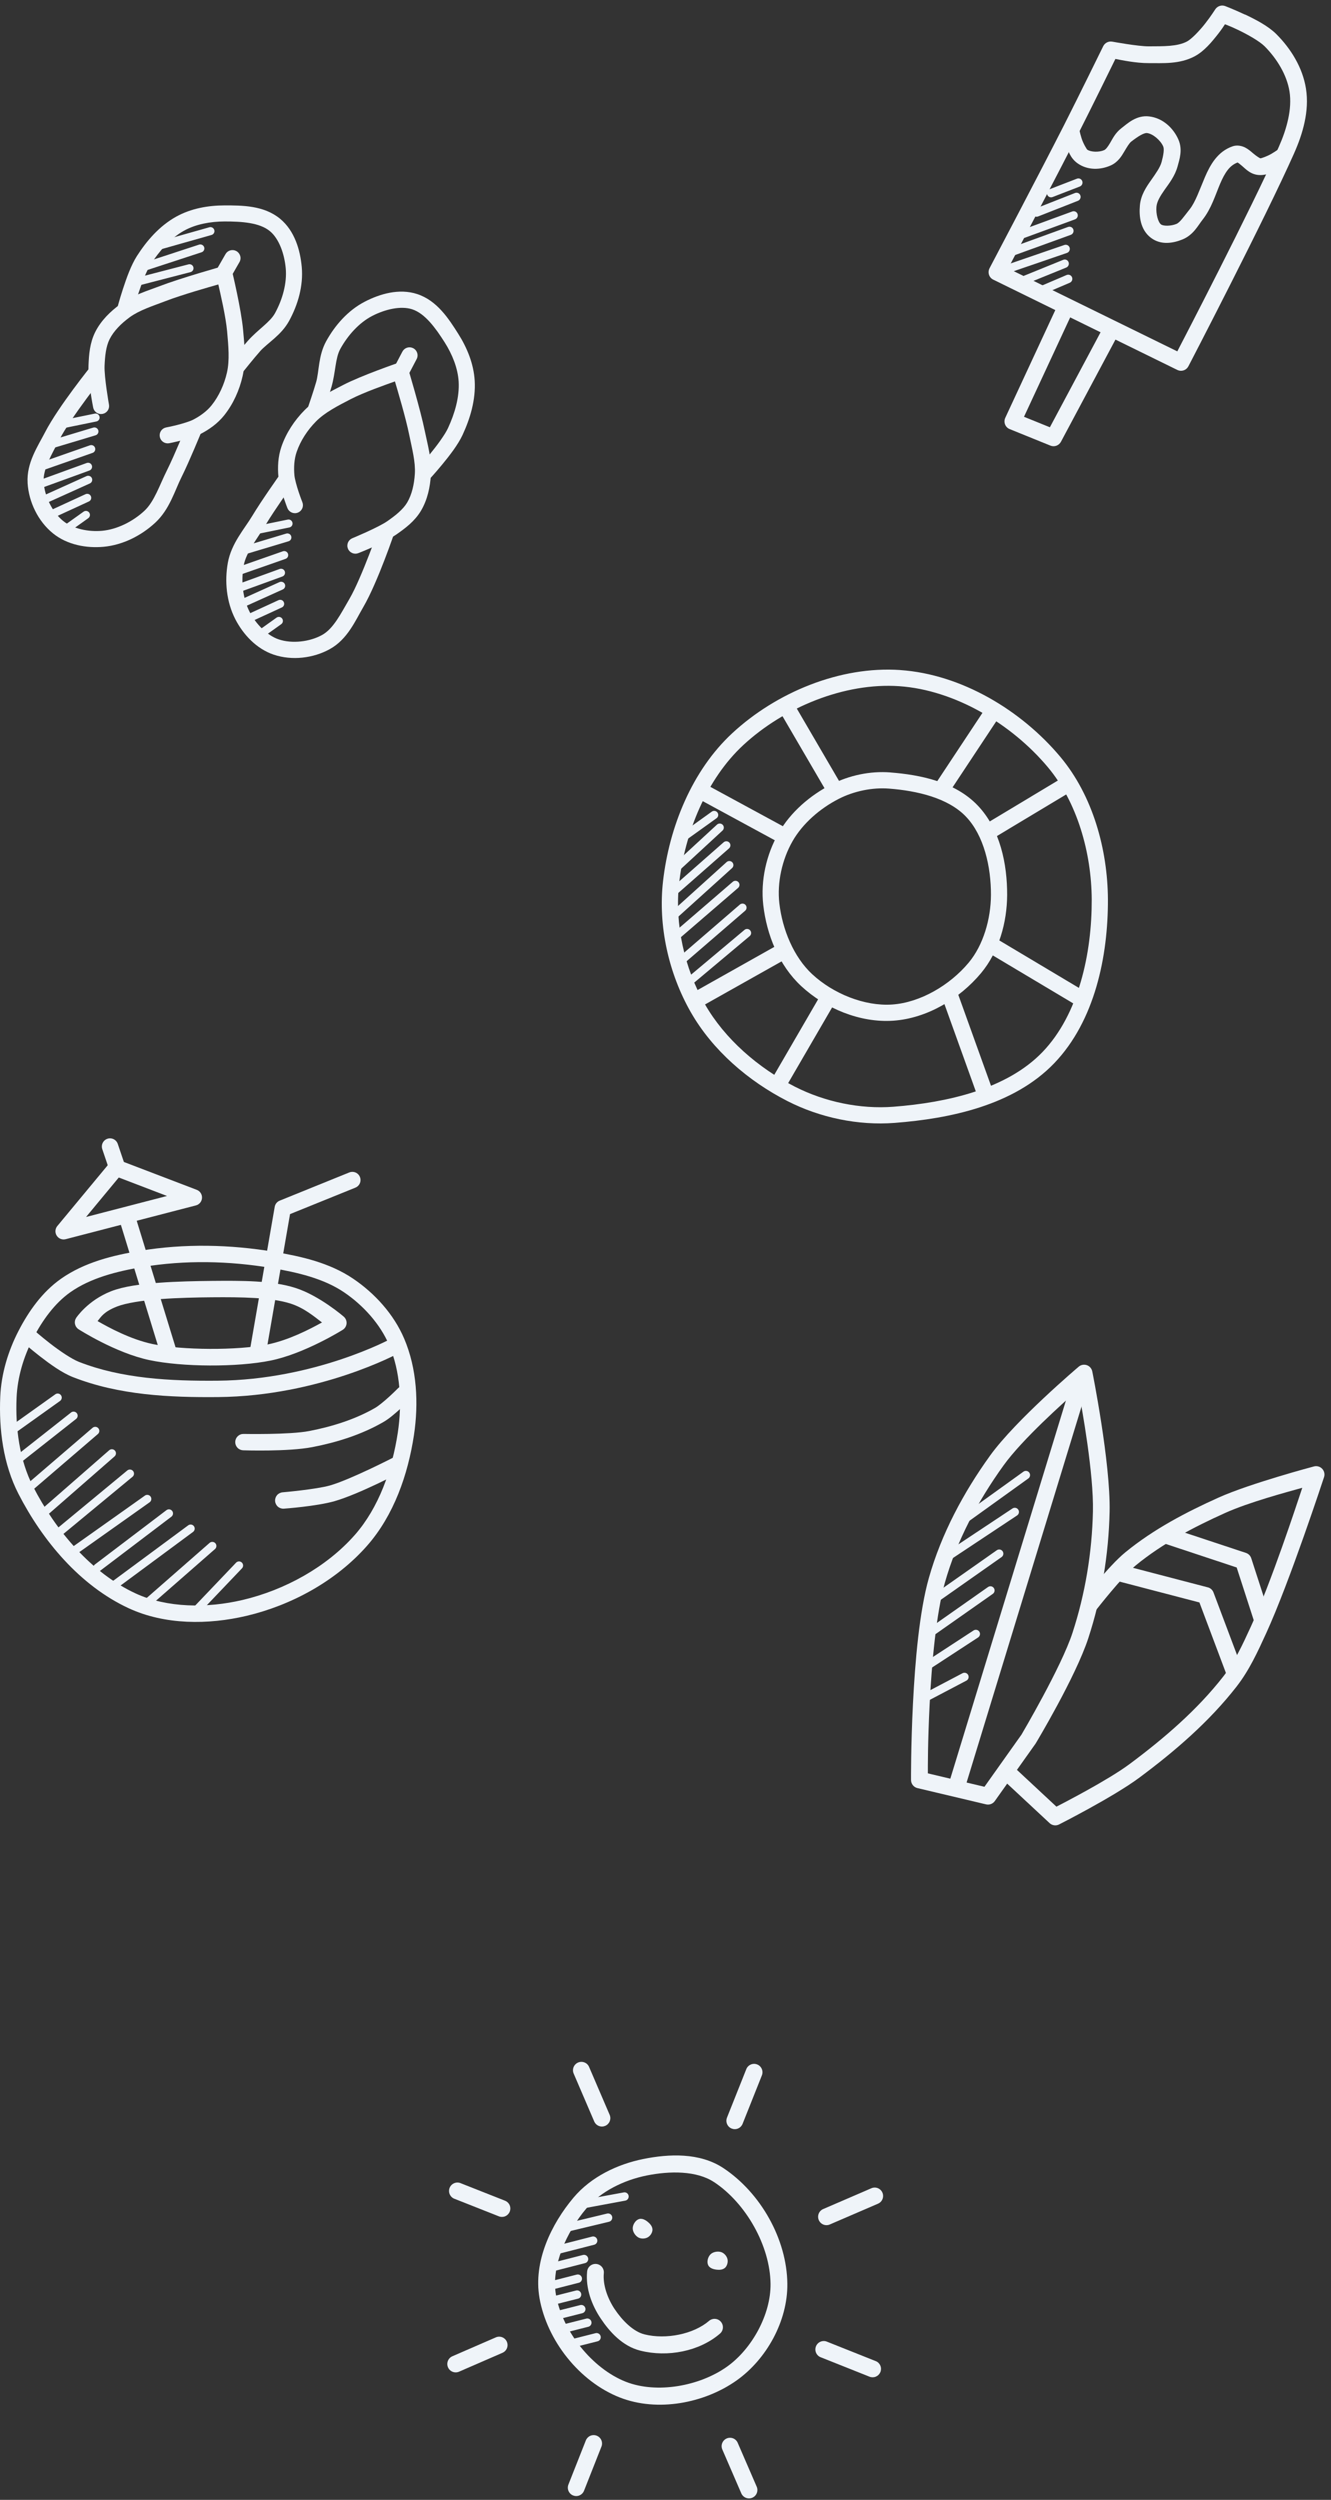 <svg width="179" height="336" viewBox="0 0 179 336" fill="none" xmlns="http://www.w3.org/2000/svg">
<rect x="0" y="0" width="179" height="336" fill="#333333" stroke="none"/>
<path fill-rule="evenodd" clip-rule="evenodd" d="M27.871 167.442C24.836 167.409 21.798 167.623 18.815 168.122C15.212 168.723 11.359 169.652 8.192 171.884C5.664 173.665 3.841 176.266 2.49 178.883C1.094 181.587 0.168 184.64 0.034 187.731C-0.157 192.106 0.426 196.789 2.49 200.801C5.717 207.074 10.751 213.118 17.295 216.154C22.188 218.424 28.027 218.388 33.122 217.19C39.204 215.76 45.188 212.5 49.362 207.766C52.983 203.658 54.873 198.16 55.669 192.895C56.313 188.636 56.088 183.985 54.355 179.919C52.952 176.628 50.402 173.835 47.502 171.871C44.307 169.707 40.472 168.861 36.901 168.259C33.934 167.759 30.905 167.476 27.871 167.442ZM27.845 169.644C30.759 169.677 33.677 169.949 36.536 170.43C40.02 171.018 43.539 171.844 46.27 173.694C48.86 175.448 51.134 177.972 52.333 180.783C53.852 184.348 54.093 188.623 53.497 192.568C52.744 197.543 50.937 202.656 47.713 206.313C43.901 210.637 38.286 213.717 32.62 215.049C27.886 216.162 22.487 216.139 18.218 214.159C12.301 211.414 7.505 205.747 4.444 199.795C2.625 196.258 2.054 191.933 2.232 187.826C2.35 185.115 3.176 182.348 4.444 179.893C5.694 177.471 7.354 175.168 9.459 173.685C12.168 171.777 15.692 170.874 19.176 170.293C22.021 169.818 24.931 169.611 27.845 169.644Z" fill="#EFF4F9"/>
<path fill-rule="evenodd" clip-rule="evenodd" d="M3.667 178.414C3.448 178.427 3.239 178.504 3.065 178.637C2.891 178.769 2.76 178.951 2.69 179.158C2.619 179.365 2.612 179.589 2.669 179.8C2.726 180.012 2.844 180.201 3.01 180.345C3.01 180.345 4.039 181.265 5.38 182.305C6.721 183.345 8.333 184.515 9.798 185.091C16.007 187.531 22.841 187.837 29.309 187.778C42.994 187.655 53.578 181.897 53.578 181.897C53.709 181.83 53.825 181.738 53.919 181.625C54.014 181.513 54.085 181.383 54.128 181.243C54.172 181.102 54.187 180.955 54.172 180.809C54.158 180.662 54.115 180.521 54.045 180.392C53.975 180.263 53.88 180.149 53.765 180.057C53.651 179.965 53.519 179.897 53.378 179.857C53.237 179.817 53.089 179.806 52.944 179.824C52.798 179.842 52.658 179.889 52.531 179.962C52.531 179.962 42.367 185.458 29.288 185.577C22.906 185.634 16.355 185.301 10.601 183.04C9.618 182.654 8.004 181.554 6.728 180.564C5.452 179.574 4.474 178.702 4.474 178.702C4.365 178.603 4.238 178.526 4.099 178.476C3.961 178.427 3.814 178.406 3.667 178.414Z" fill="#EFF4F9"/>
<path fill-rule="evenodd" clip-rule="evenodd" d="M54.274 186.256C53.989 186.268 53.719 186.389 53.522 186.596C53.522 186.596 53.027 187.1 52.38 187.692C51.734 188.285 50.906 188.971 50.452 189.231C47.777 190.77 44.702 191.736 41.594 192.34C38.938 192.856 32.766 192.731 32.766 192.731C32.622 192.727 32.478 192.751 32.343 192.803C32.208 192.855 32.084 192.933 31.98 193.032C31.875 193.131 31.79 193.251 31.731 193.383C31.672 193.515 31.64 193.657 31.636 193.802C31.632 193.946 31.657 194.09 31.708 194.225C31.76 194.36 31.838 194.484 31.937 194.589C32.036 194.694 32.155 194.778 32.287 194.837C32.419 194.896 32.561 194.928 32.706 194.932C32.706 194.932 38.729 195.141 42.015 194.502C45.286 193.867 48.588 192.843 51.547 191.14C52.348 190.679 53.172 189.957 53.866 189.322C54.559 188.686 55.09 188.143 55.09 188.143C55.247 187.987 55.354 187.787 55.396 187.569C55.438 187.351 55.414 187.126 55.326 186.922C55.237 186.719 55.09 186.547 54.902 186.428C54.714 186.31 54.495 186.252 54.274 186.261L54.274 186.256Z" fill="#EFF4F9"/>
<path fill-rule="evenodd" clip-rule="evenodd" d="M53.381 195.775C53.208 195.78 53.039 195.826 52.887 195.909C52.887 195.909 47.148 198.861 44.385 199.654C42.533 200.186 38.009 200.578 38.009 200.578C37.718 200.601 37.448 200.739 37.258 200.961C37.069 201.183 36.975 201.472 36.998 201.763C37.02 202.054 37.158 202.325 37.38 202.515C37.601 202.704 37.889 202.798 38.181 202.775C38.181 202.775 42.572 202.464 44.99 201.769C48.321 200.813 53.905 197.861 53.905 197.861C54.129 197.749 54.308 197.564 54.413 197.336C54.517 197.108 54.541 196.851 54.48 196.608C54.419 196.364 54.277 196.149 54.077 195.998C53.877 195.847 53.631 195.767 53.381 195.775Z" fill="#EFF4F9"/>
<path fill-rule="evenodd" clip-rule="evenodd" d="M28.463 172.163C26.443 172.185 23.858 172.227 21.396 172.412C18.932 172.597 16.622 172.895 14.955 173.547C11.778 174.791 10.24 177.137 10.24 177.137C10.161 177.259 10.107 177.396 10.081 177.54C10.055 177.683 10.057 177.83 10.088 177.973C10.12 178.115 10.179 178.25 10.262 178.369C10.346 178.488 10.452 178.59 10.575 178.668C10.575 178.668 15.524 181.844 20.073 182.804C24.535 183.746 31.884 183.784 36.386 182.872C40.978 181.943 46.09 178.74 46.09 178.74C46.238 178.649 46.362 178.523 46.452 178.374C46.542 178.225 46.596 178.057 46.609 177.883C46.621 177.709 46.592 177.535 46.525 177.375C46.457 177.214 46.352 177.072 46.219 176.96C46.219 176.96 42.977 174.146 39.735 173.108C36.584 172.1 32.499 172.127 28.468 172.162L28.463 172.163ZM28.485 174.364C32.501 174.329 36.477 174.386 39.065 175.207C40.909 175.797 42.251 176.954 43.303 177.748C41.634 178.67 38.807 180.137 35.952 180.714C31.949 181.524 24.494 181.487 20.529 180.65C17.558 180.023 14.63 178.429 13.122 177.564C13.595 176.999 13.927 176.314 15.754 175.599C16.948 175.132 19.183 174.789 21.559 174.61C23.935 174.432 26.482 174.382 28.485 174.364Z" fill="#EFF4F9"/>
<path fill-rule="evenodd" clip-rule="evenodd" d="M17.982 162.76L15.883 163.409L21.585 181.983L23.684 181.333L17.982 162.76Z" fill="#EFF4F9"/>
<path fill-rule="evenodd" clip-rule="evenodd" d="M47.352 157.506C47.216 157.51 47.082 157.539 46.957 157.592L37.614 161.376C37.44 161.446 37.288 161.56 37.171 161.706C37.053 161.851 36.975 162.025 36.944 162.21L33.573 181.677C33.549 181.82 33.552 181.966 33.584 182.107C33.616 182.248 33.675 182.381 33.759 182.5C33.927 182.738 34.183 182.9 34.471 182.95C34.613 182.974 34.759 182.971 34.9 182.939C35.041 182.907 35.174 182.847 35.292 182.764C35.53 182.596 35.692 182.339 35.742 182.051L39.005 163.186L47.782 159.634C48.024 159.541 48.227 159.365 48.352 159.137C48.477 158.909 48.518 158.644 48.466 158.388C48.415 158.133 48.275 157.904 48.071 157.743C47.867 157.581 47.612 157.498 47.352 157.506Z" fill="#EFF4F9"/>
<path fill-rule="evenodd" clip-rule="evenodd" d="M15.591 155.86C15.435 155.866 15.283 155.904 15.144 155.973C15.005 156.042 14.882 156.14 14.783 156.26L7.707 164.79C7.559 164.969 7.472 165.19 7.458 165.422C7.443 165.654 7.502 165.884 7.627 166.08C7.751 166.277 7.934 166.428 8.15 166.514C8.366 166.599 8.603 166.614 8.828 166.557L26.347 162.016C26.572 161.958 26.773 161.829 26.921 161.649C27.069 161.468 27.155 161.245 27.168 161.012C27.181 160.779 27.12 160.548 26.993 160.352C26.866 160.156 26.68 160.006 26.463 159.923L16.02 155.933C15.883 155.88 15.737 155.855 15.591 155.86ZM15.973 158.267L22.461 160.748L11.576 163.569L15.973 158.267Z" fill="#EFF4F9"/>
<path fill-rule="evenodd" clip-rule="evenodd" d="M14.753 153.001C14.581 153.008 14.412 153.055 14.262 153.139C14.111 153.223 13.982 153.341 13.886 153.485C13.789 153.628 13.727 153.792 13.706 153.963C13.684 154.134 13.703 154.308 13.761 154.471L14.655 157.111C14.699 157.25 14.771 157.379 14.865 157.49C14.96 157.601 15.076 157.693 15.206 157.759C15.336 157.825 15.478 157.864 15.624 157.874C15.77 157.885 15.916 157.866 16.054 157.819C16.192 157.772 16.32 157.698 16.429 157.602C16.539 157.505 16.628 157.387 16.691 157.256C16.755 157.124 16.792 156.981 16.8 156.835C16.807 156.689 16.786 156.543 16.737 156.406L15.844 153.766C15.771 153.537 15.624 153.337 15.428 153.199C15.23 153.061 14.994 152.991 14.753 153.001Z" fill="#EFF4F9"/>
<path fill-rule="evenodd" clip-rule="evenodd" d="M7.72 187.301C7.616 187.309 7.516 187.346 7.432 187.409L1.017 191.979C0.958 192.021 0.908 192.074 0.87 192.136C0.832 192.197 0.806 192.266 0.794 192.337C0.782 192.409 0.784 192.482 0.8 192.552C0.816 192.623 0.846 192.69 0.888 192.749C0.93 192.808 0.984 192.858 1.045 192.896C1.106 192.935 1.175 192.961 1.246 192.973C1.317 192.985 1.39 192.983 1.461 192.966C1.532 192.95 1.598 192.92 1.657 192.878L8.068 188.303C8.167 188.235 8.24 188.136 8.277 188.021C8.315 187.907 8.314 187.784 8.274 187.67C8.235 187.556 8.159 187.459 8.059 187.392C7.959 187.326 7.84 187.293 7.72 187.301Z" fill="#EFF4F9"/>
<path fill-rule="evenodd" clip-rule="evenodd" d="M9.833 189.734C9.728 189.747 9.63 189.789 9.549 189.856L2.262 195.595C2.201 195.638 2.149 195.693 2.11 195.757C2.071 195.821 2.045 195.892 2.034 195.966C2.023 196.04 2.027 196.115 2.047 196.187C2.066 196.26 2.1 196.327 2.146 196.386C2.192 196.445 2.25 196.494 2.315 196.53C2.381 196.566 2.453 196.587 2.528 196.594C2.602 196.601 2.677 196.593 2.748 196.57C2.819 196.546 2.885 196.509 2.941 196.459L10.228 190.72C10.323 190.647 10.392 190.544 10.424 190.428C10.456 190.312 10.449 190.189 10.404 190.077C10.359 189.965 10.279 189.871 10.176 189.81C10.073 189.748 9.952 189.721 9.833 189.734Z" fill="#EFF4F9"/>
<path fill-rule="evenodd" clip-rule="evenodd" d="M12.778 191.777C12.654 191.783 12.536 191.831 12.443 191.913L3.602 199.501C3.546 199.548 3.499 199.606 3.465 199.67C3.432 199.735 3.411 199.806 3.405 199.879C3.399 199.952 3.407 200.025 3.43 200.095C3.452 200.165 3.488 200.229 3.536 200.285C3.584 200.34 3.642 200.386 3.707 200.418C3.773 200.451 3.844 200.47 3.917 200.475C3.99 200.479 4.063 200.47 4.132 200.446C4.201 200.422 4.265 200.384 4.319 200.336L13.16 192.748C13.249 192.674 13.312 192.574 13.34 192.462C13.369 192.35 13.361 192.232 13.319 192.125C13.277 192.017 13.202 191.926 13.105 191.863C13.008 191.801 12.893 191.77 12.778 191.777Z" fill="#EFF4F9"/>
<path fill-rule="evenodd" clip-rule="evenodd" d="M15.011 194.79C14.886 194.798 14.768 194.848 14.676 194.931L5.543 202.907C5.486 202.953 5.439 203.011 5.404 203.076C5.37 203.141 5.349 203.213 5.343 203.286C5.336 203.36 5.345 203.434 5.368 203.504C5.391 203.574 5.427 203.639 5.476 203.694C5.524 203.75 5.583 203.795 5.649 203.828C5.716 203.86 5.788 203.879 5.861 203.882C5.935 203.886 6.008 203.876 6.078 203.851C6.147 203.825 6.21 203.786 6.264 203.736L15.397 195.761C15.486 195.687 15.549 195.586 15.578 195.473C15.606 195.361 15.598 195.243 15.556 195.135C15.513 195.027 15.437 194.936 15.339 194.874C15.241 194.812 15.127 194.783 15.011 194.79Z" fill="#EFF4F9"/>
<path fill-rule="evenodd" clip-rule="evenodd" d="M17.454 197.516C17.33 197.52 17.21 197.566 17.115 197.646L7.11 205.914C6.997 206.007 6.926 206.141 6.912 206.286C6.898 206.432 6.942 206.577 7.035 206.69C7.128 206.803 7.262 206.874 7.407 206.888C7.552 206.902 7.697 206.858 7.81 206.765L17.815 198.497C17.905 198.425 17.97 198.327 18.001 198.215C18.032 198.104 18.028 197.985 17.988 197.877C17.948 197.768 17.875 197.675 17.779 197.611C17.683 197.546 17.57 197.513 17.454 197.516Z" fill="#EFF4F9"/>
<path fill-rule="evenodd" clip-rule="evenodd" d="M19.773 200.921C19.668 200.927 19.566 200.963 19.481 201.025L9.18 208.321C9.121 208.363 9.071 208.415 9.032 208.477C8.994 208.538 8.968 208.606 8.956 208.677C8.943 208.749 8.945 208.822 8.961 208.892C8.977 208.963 9.007 209.029 9.049 209.088C9.091 209.147 9.143 209.198 9.205 209.236C9.266 209.275 9.334 209.3 9.405 209.313C9.476 209.325 9.549 209.323 9.619 209.307C9.69 209.291 9.756 209.261 9.815 209.219L20.116 201.923C20.215 201.855 20.288 201.756 20.325 201.643C20.363 201.529 20.362 201.406 20.323 201.292C20.284 201.179 20.209 201.082 20.11 201.015C20.011 200.948 19.892 200.915 19.773 200.921Z" fill="#EFF4F9"/>
<path fill-rule="evenodd" clip-rule="evenodd" d="M22.723 202.865C22.598 202.864 22.477 202.905 22.379 202.981L12.761 210.278C12.645 210.366 12.569 210.497 12.549 210.641C12.529 210.786 12.568 210.933 12.656 211.049C12.744 211.165 12.875 211.242 13.019 211.262C13.164 211.281 13.31 211.243 13.427 211.154L23.045 203.859C23.137 203.79 23.206 203.694 23.242 203.584C23.277 203.474 23.277 203.356 23.241 203.246C23.206 203.136 23.136 203.04 23.043 202.972C22.95 202.903 22.838 202.866 22.723 202.865Z" fill="#EFF4F9"/>
<path fill-rule="evenodd" clip-rule="evenodd" d="M25.647 204.907C25.522 204.906 25.401 204.947 25.303 205.023L14.904 212.706C14.844 212.749 14.794 212.803 14.755 212.865C14.717 212.927 14.691 212.996 14.68 213.068C14.668 213.14 14.671 213.214 14.688 213.285C14.706 213.356 14.737 213.423 14.78 213.481C14.823 213.54 14.878 213.59 14.941 213.627C15.003 213.664 15.073 213.689 15.145 213.7C15.217 213.71 15.291 213.705 15.361 213.687C15.432 213.668 15.498 213.636 15.556 213.592L25.956 205.905C26.05 205.838 26.12 205.742 26.157 205.633C26.194 205.523 26.195 205.405 26.161 205.294C26.127 205.184 26.058 205.087 25.966 205.018C25.874 204.948 25.762 204.909 25.647 204.907Z" fill="#EFF4F9"/>
<path fill-rule="evenodd" clip-rule="evenodd" d="M28.571 207.241C28.427 207.235 28.287 207.286 28.18 207.382L19.73 214.777C19.673 214.824 19.626 214.881 19.591 214.947C19.557 215.012 19.536 215.084 19.53 215.157C19.523 215.231 19.532 215.304 19.555 215.374C19.578 215.445 19.614 215.509 19.663 215.565C19.711 215.621 19.77 215.666 19.836 215.698C19.902 215.731 19.974 215.749 20.048 215.753C20.122 215.757 20.195 215.746 20.264 215.721C20.334 215.696 20.397 215.657 20.451 215.607L28.906 208.212C28.991 208.141 29.052 208.045 29.082 207.937C29.112 207.83 29.108 207.716 29.072 207.611C29.036 207.506 28.968 207.414 28.879 207.348C28.789 207.282 28.682 207.245 28.571 207.241Z" fill="#EFF4F9"/>
<path fill-rule="evenodd" clip-rule="evenodd" d="M32.113 209.868C31.971 209.876 31.837 209.939 31.74 210.044L25.522 216.562C25.472 216.615 25.433 216.676 25.407 216.744C25.381 216.811 25.368 216.883 25.37 216.955C25.372 217.027 25.387 217.098 25.416 217.165C25.445 217.231 25.487 217.291 25.539 217.341C25.592 217.391 25.653 217.43 25.72 217.456C25.788 217.482 25.859 217.495 25.932 217.493C26.004 217.491 26.075 217.476 26.141 217.447C26.207 217.417 26.267 217.376 26.317 217.323L32.534 210.805C32.612 210.726 32.665 210.625 32.685 210.516C32.705 210.406 32.691 210.293 32.645 210.192C32.6 210.09 32.525 210.005 32.43 209.947C32.335 209.89 32.224 209.862 32.113 209.868Z" fill="#EFF4F9"/>
<path fill-rule="evenodd" clip-rule="evenodd" d="M30.75 35.911C30.624 35.836 30.483 35.787 30.337 35.768C30.191 35.749 30.042 35.76 29.901 35.8C29.901 35.8 24.335 37.362 21.503 38.449C19.815 39.096 17.868 39.655 16.164 40.898C14.863 41.846 13.597 43.056 12.81 44.62C12.07 46.092 11.961 47.682 11.904 49.08C11.815 51.231 12.529 54.77 12.529 54.77C12.555 54.909 12.609 55.042 12.687 55.161C12.764 55.279 12.865 55.382 12.982 55.462C13.099 55.543 13.231 55.599 13.37 55.628C13.509 55.658 13.652 55.66 13.792 55.634C13.931 55.608 14.064 55.555 14.183 55.477C14.302 55.4 14.404 55.3 14.485 55.183C14.565 55.066 14.621 54.935 14.65 54.796C14.679 54.657 14.68 54.514 14.654 54.375C14.654 54.375 14.002 50.671 14.063 49.175C14.118 47.841 14.252 46.561 14.739 45.592C15.302 44.472 16.314 43.465 17.442 42.642C18.747 41.69 20.49 41.149 22.282 40.462C24.512 39.606 28.167 38.574 29.361 38.232C29.627 39.402 30.368 42.554 30.546 44.561C30.719 46.515 30.901 48.408 30.523 50.072C30.16 51.666 29.452 53.231 28.456 54.477C27.827 55.264 26.925 55.924 25.947 56.424C25.528 56.638 24.571 56.935 23.78 57.132C22.989 57.329 22.348 57.45 22.348 57.45C22.208 57.477 22.075 57.531 21.956 57.608C21.838 57.686 21.736 57.787 21.656 57.904C21.576 58.022 21.521 58.153 21.492 58.292C21.464 58.431 21.463 58.574 21.49 58.714C21.517 58.853 21.571 58.986 21.649 59.105C21.728 59.223 21.829 59.325 21.946 59.405C22.064 59.485 22.196 59.541 22.336 59.57C22.475 59.599 22.619 59.6 22.758 59.573C22.758 59.573 23.455 59.436 24.309 59.224C25.162 59.011 26.153 58.745 26.935 58.345C28.114 57.743 29.266 56.931 30.148 55.828C31.377 54.289 32.198 52.443 32.626 50.559C33.111 48.426 32.868 46.31 32.697 44.382C32.45 41.599 31.246 36.596 31.246 36.596C31.213 36.455 31.152 36.322 31.067 36.205C30.981 36.088 30.873 35.989 30.748 35.915L30.75 35.911Z" fill="#EFF4F9"/>
<path fill-rule="evenodd" clip-rule="evenodd" d="M37.671 29.406C35.487 27.602 32.538 27.606 30.196 27.608C28.009 27.61 25.688 28.01 23.68 29.128C21.432 30.38 19.718 32.374 18.411 34.416C17.636 35.628 17.018 37.352 16.535 38.834C16.052 40.316 15.736 41.537 15.736 41.537L17.826 42.084C17.826 42.084 18.13 40.92 18.59 39.506C19.051 38.092 19.703 36.411 20.234 35.581C21.421 33.728 22.94 32.015 24.736 31.014C26.308 30.139 28.289 29.768 30.206 29.766C32.5 29.763 34.903 29.917 36.296 31.067C37.552 32.104 38.254 34.163 38.428 36.066C38.609 38.048 37.998 40.242 36.988 42.087C36.313 43.319 34.722 44.26 33.349 45.792C32.507 46.733 31.047 48.564 31.047 48.564L32.741 49.911C32.741 49.911 34.231 48.049 34.964 47.231L34.96 47.229C36.004 46.063 37.819 45.073 38.883 43.128C40.056 40.985 40.815 38.424 40.581 35.874C40.375 33.624 39.638 31.03 37.671 29.406Z" fill="#EFF4F9"/>
<path fill-rule="evenodd" clip-rule="evenodd" d="M12.326 49.1C12.326 49.1 7.84 54.651 6.069 58.084C5.089 59.982 3.545 62.216 3.713 64.913L3.709 64.911C3.867 67.464 5.107 70.06 7.135 71.697C9.051 73.243 11.636 73.703 13.926 73.493C16.534 73.255 19.008 71.983 20.87 70.263C22.82 68.461 23.492 65.958 24.439 64.07C25.461 62.032 27.088 58.04 27.088 58.04L25.086 57.22C25.086 57.22 23.431 61.262 22.508 63.101C21.433 65.245 20.761 67.418 19.399 68.677C17.854 70.104 15.749 71.158 13.728 71.343C11.898 71.511 9.8 71.076 8.493 70.021C7.028 68.839 5.988 66.704 5.869 64.785C5.762 63.049 6.935 61.122 7.992 59.077C9.501 56.15 14.018 50.452 14.018 50.452L12.326 49.1Z" fill="#EFF4F9"/>
<path fill-rule="evenodd" clip-rule="evenodd" d="M31.789 33.748C31.538 33.608 31.242 33.575 30.967 33.653C30.692 33.732 30.459 33.916 30.32 34.166L29.088 36.315C29.017 36.437 28.972 36.573 28.954 36.713C28.936 36.854 28.945 36.996 28.983 37.133C29.02 37.27 29.083 37.399 29.17 37.511C29.257 37.623 29.365 37.718 29.488 37.788C29.611 37.859 29.747 37.905 29.888 37.924C30.029 37.942 30.171 37.933 30.308 37.896C30.445 37.859 30.574 37.796 30.686 37.71C30.799 37.623 30.893 37.516 30.963 37.393L32.197 35.241C32.271 35.117 32.319 34.98 32.337 34.837C32.357 34.694 32.347 34.548 32.309 34.409C32.27 34.27 32.205 34.14 32.115 34.026C32.026 33.913 31.915 33.818 31.789 33.748Z" fill="#EFF4F9"/>
<path fill-rule="evenodd" clip-rule="evenodd" d="M54.338 48.859C54.206 48.791 54.063 48.75 53.915 48.739C53.768 48.728 53.62 48.748 53.48 48.797C53.48 48.797 48.614 50.467 46.133 51.753C44.415 52.644 42.499 53.574 40.959 55.129C39.601 56.502 38.483 58.185 37.844 60.048C37.388 61.385 37.321 62.792 37.446 64.11C37.529 64.984 37.836 65.963 38.115 66.797C38.394 67.632 38.653 68.294 38.653 68.294C38.705 68.426 38.783 68.546 38.882 68.648C38.981 68.75 39.1 68.832 39.23 68.888C39.361 68.945 39.501 68.975 39.643 68.977C39.785 68.98 39.926 68.954 40.058 68.902C40.19 68.85 40.311 68.772 40.413 68.674C40.515 68.575 40.596 68.457 40.652 68.327C40.709 68.197 40.739 68.057 40.741 67.915C40.743 67.773 40.717 67.632 40.664 67.5C40.664 67.5 40.422 66.893 40.164 66.121C39.905 65.348 39.642 64.381 39.598 63.912C39.494 62.819 39.567 61.703 39.893 60.75C40.41 59.241 41.35 57.803 42.5 56.642C43.701 55.429 45.395 54.567 47.137 53.664C48.926 52.736 51.983 51.669 53.113 51.266C53.465 52.457 54.556 56.094 55.032 58.435C55.414 60.316 55.893 62.077 55.791 63.689C55.702 65.083 55.396 66.477 54.754 67.553C54.197 68.484 53.189 69.284 52.093 70.047C50.864 70.902 47.389 72.34 47.389 72.34C47.257 72.393 47.137 72.471 47.036 72.57C46.935 72.669 46.854 72.787 46.798 72.917C46.743 73.047 46.713 73.187 46.712 73.329C46.71 73.471 46.737 73.611 46.79 73.743C46.843 73.875 46.922 73.994 47.021 74.096C47.12 74.197 47.239 74.278 47.369 74.334C47.5 74.39 47.64 74.42 47.782 74.422C47.924 74.423 48.065 74.397 48.197 74.344C48.197 74.344 51.566 73.047 53.333 71.817C54.482 71.018 55.764 70.073 56.609 68.659C57.506 67.155 57.847 65.437 57.949 63.831C58.082 61.726 57.509 59.783 57.148 58.011C56.544 55.039 54.875 49.505 54.875 49.505C54.833 49.366 54.765 49.237 54.673 49.126C54.581 49.014 54.468 48.922 54.34 48.855L54.338 48.859Z" fill="#EFF4F9"/>
<path fill-rule="evenodd" clip-rule="evenodd" d="M56.096 39.52C53.669 38.732 51.085 39.503 49.076 40.538C46.8 41.709 45.046 43.724 43.867 45.864C42.798 47.807 42.937 49.869 42.514 51.376L42.51 51.374C42.214 52.431 41.442 54.688 41.442 54.688L43.489 55.394C43.489 55.394 44.25 53.179 44.591 51.964C45.147 49.983 45.086 48.135 45.763 46.905C46.778 45.062 48.3 43.368 50.07 42.457C51.769 41.582 53.883 41.069 55.432 41.572C57.15 42.13 58.57 44.075 59.799 46.011C60.827 47.63 61.577 49.5 61.683 51.297C61.803 53.349 61.173 55.55 60.247 57.546C59.832 58.44 58.763 59.892 57.818 61.04C56.873 62.188 56.054 63.069 56.054 63.069L57.637 64.539C57.637 64.539 58.497 63.617 59.488 62.413C60.479 61.211 61.602 59.763 62.208 58.459C63.229 56.26 63.992 53.743 63.841 51.175C63.706 48.881 62.797 46.707 61.625 44.861C60.37 42.884 58.79 40.395 56.096 39.52Z" fill="#EFF4F9"/>
<path fill-rule="evenodd" clip-rule="evenodd" d="M53.087 71.476L51.038 70.774C51.038 70.774 48.656 77.644 46.997 80.489C45.839 82.478 44.843 84.503 43.32 85.344C41.638 86.274 39.278 86.543 37.494 85.941C35.902 85.405 34.41 83.869 33.568 82.234C32.64 80.43 32.398 78.089 32.773 76.019C33.104 74.194 34.577 72.46 35.808 70.403C36.865 68.636 39.386 65.07 39.386 65.07L37.619 63.821C37.619 63.821 35.122 67.342 33.953 69.297C32.867 71.109 31.117 73.02 30.643 75.633C30.192 78.128 30.448 80.897 31.646 83.225C32.698 85.27 34.475 87.204 36.808 87.99C39.278 88.822 42.133 88.475 44.372 87.237L44.368 87.236C46.733 85.929 47.789 83.427 48.865 81.581C50.81 78.244 53.085 71.48 53.085 71.48L53.087 71.476Z" fill="#EFF4F9"/>
<path fill-rule="evenodd" clip-rule="evenodd" d="M55.561 46.797C55.305 46.668 55.009 46.645 54.738 46.734C54.466 46.823 54.241 47.015 54.111 47.27L52.959 49.466C52.826 49.72 52.8 50.016 52.886 50.289C52.972 50.562 53.163 50.79 53.417 50.923C53.671 51.056 53.968 51.083 54.241 50.998C54.514 50.913 54.743 50.723 54.875 50.469L56.026 48.276C56.095 48.15 56.138 48.01 56.152 47.866C56.166 47.722 56.151 47.577 56.107 47.439C56.064 47.301 55.993 47.173 55.9 47.063C55.806 46.952 55.69 46.862 55.561 46.797Z" fill="#EFF4F9"/>
<path fill-rule="evenodd" clip-rule="evenodd" d="M13.094 55.637C12.985 55.583 12.86 55.568 12.742 55.594L7.832 56.593C7.692 56.621 7.569 56.705 7.49 56.824C7.412 56.943 7.384 57.089 7.413 57.229C7.442 57.37 7.526 57.493 7.645 57.572C7.765 57.651 7.911 57.679 8.052 57.65L12.961 56.651C13.072 56.629 13.173 56.573 13.25 56.491C13.328 56.409 13.377 56.304 13.392 56.192C13.406 56.081 13.385 55.967 13.332 55.867C13.278 55.768 13.195 55.687 13.094 55.637Z" fill="#EFF4F9"/>
<path fill-rule="evenodd" clip-rule="evenodd" d="M12.943 57.509C12.818 57.445 12.672 57.433 12.538 57.474L6.012 59.435C5.943 59.454 5.878 59.487 5.822 59.532C5.766 59.577 5.72 59.632 5.686 59.695C5.651 59.758 5.63 59.827 5.623 59.898C5.615 59.969 5.622 60.041 5.643 60.11C5.664 60.179 5.698 60.242 5.744 60.298C5.79 60.353 5.847 60.398 5.91 60.432C5.974 60.465 6.043 60.485 6.115 60.492C6.187 60.498 6.259 60.489 6.327 60.468L12.853 58.507C12.957 58.476 13.049 58.415 13.117 58.332C13.186 58.248 13.227 58.147 13.237 58.039C13.247 57.932 13.224 57.824 13.171 57.729C13.119 57.635 13.039 57.558 12.943 57.509Z" fill="#EFF4F9"/>
<path fill-rule="evenodd" clip-rule="evenodd" d="M12.491 59.869C12.363 59.813 12.219 59.808 12.089 59.855L5.07 62.31C4.935 62.357 4.824 62.456 4.762 62.585C4.7 62.715 4.692 62.863 4.74 62.998C4.788 63.133 4.888 63.244 5.017 63.306C5.147 63.368 5.295 63.377 5.431 63.329L12.446 60.873C12.549 60.838 12.638 60.773 12.704 60.686C12.769 60.6 12.806 60.495 12.811 60.387C12.816 60.279 12.788 60.172 12.731 60.079C12.674 59.987 12.59 59.914 12.491 59.869Z" fill="#EFF4F9"/>
<path fill-rule="evenodd" clip-rule="evenodd" d="M12.057 62.24C11.927 62.185 11.782 62.183 11.651 62.233L4.977 64.656C4.908 64.679 4.845 64.715 4.791 64.763C4.736 64.81 4.692 64.868 4.661 64.933C4.63 64.998 4.612 65.069 4.608 65.141C4.605 65.213 4.616 65.286 4.641 65.354C4.666 65.421 4.705 65.484 4.754 65.536C4.804 65.589 4.864 65.632 4.93 65.661C4.996 65.69 5.067 65.706 5.14 65.707C5.212 65.709 5.284 65.695 5.351 65.668L12.021 63.243C12.124 63.208 12.213 63.142 12.277 63.055C12.342 62.968 12.378 62.863 12.382 62.755C12.386 62.646 12.357 62.539 12.299 62.447C12.241 62.355 12.156 62.283 12.057 62.24Z" fill="#EFF4F9"/>
<path fill-rule="evenodd" clip-rule="evenodd" d="M12.09 63.997C12.018 63.963 11.94 63.946 11.861 63.945C11.782 63.945 11.704 63.962 11.633 63.996L5.547 66.742C5.483 66.771 5.424 66.812 5.376 66.864C5.327 66.915 5.289 66.976 5.264 67.043C5.239 67.109 5.228 67.18 5.23 67.25C5.232 67.321 5.249 67.391 5.278 67.456C5.307 67.521 5.349 67.579 5.401 67.627C5.453 67.676 5.514 67.714 5.58 67.739C5.647 67.764 5.718 67.776 5.789 67.774C5.86 67.772 5.93 67.756 5.994 67.727L12.08 64.981C12.175 64.939 12.256 64.871 12.314 64.785C12.371 64.698 12.402 64.597 12.403 64.493C12.404 64.389 12.376 64.287 12.32 64.199C12.264 64.111 12.184 64.041 12.09 63.997Z" fill="#EFF4F9"/>
<path fill-rule="evenodd" clip-rule="evenodd" d="M11.954 66.42C11.883 66.388 11.805 66.372 11.726 66.373C11.647 66.373 11.57 66.391 11.499 66.425L6.538 68.703C6.473 68.732 6.415 68.774 6.366 68.826C6.317 68.878 6.279 68.939 6.255 69.005C6.23 69.072 6.218 69.143 6.221 69.214C6.224 69.286 6.241 69.356 6.271 69.42C6.301 69.485 6.343 69.543 6.396 69.591C6.449 69.64 6.51 69.677 6.577 69.701C6.645 69.726 6.716 69.737 6.787 69.734C6.858 69.73 6.928 69.713 6.993 69.683L11.95 67.403C12.044 67.361 12.125 67.292 12.182 67.206C12.238 67.119 12.268 67.017 12.269 66.914C12.27 66.81 12.24 66.709 12.184 66.621C12.128 66.534 12.049 66.464 11.954 66.42Z" fill="#EFF4F9"/>
<path fill-rule="evenodd" clip-rule="evenodd" d="M11.786 68.72C11.697 68.679 11.6 68.662 11.503 68.671C11.406 68.681 11.314 68.716 11.236 68.774L8.909 70.432C8.792 70.515 8.714 70.641 8.691 70.782C8.667 70.923 8.701 71.068 8.785 71.185C8.868 71.301 8.995 71.38 9.136 71.404C9.278 71.427 9.423 71.394 9.539 71.311L11.866 69.653C11.944 69.599 12.007 69.526 12.047 69.44C12.088 69.354 12.105 69.259 12.097 69.164C12.089 69.069 12.056 68.978 12.001 68.9C11.946 68.823 11.872 68.76 11.786 68.72Z" fill="#EFF4F9"/>
<path fill-rule="evenodd" clip-rule="evenodd" d="M28.547 30.584C28.422 30.521 28.277 30.508 28.143 30.549L20.75 32.64C20.681 32.658 20.616 32.69 20.559 32.734C20.503 32.778 20.455 32.832 20.42 32.894C20.384 32.957 20.362 33.025 20.353 33.096C20.345 33.167 20.351 33.24 20.371 33.309C20.39 33.377 20.424 33.442 20.469 33.498C20.514 33.554 20.569 33.6 20.632 33.635C20.695 33.669 20.764 33.691 20.836 33.698C20.907 33.705 20.979 33.698 21.048 33.678L28.437 31.585C28.543 31.557 28.637 31.499 28.709 31.416C28.78 31.334 28.825 31.232 28.837 31.123C28.849 31.015 28.828 30.905 28.776 30.809C28.724 30.713 28.645 30.635 28.547 30.584Z" fill="#EFF4F9"/>
<path fill-rule="evenodd" clip-rule="evenodd" d="M27.217 32.929C27.15 32.889 27.074 32.864 26.996 32.856C26.918 32.848 26.84 32.857 26.766 32.882L18.871 35.466C18.803 35.488 18.741 35.523 18.687 35.569C18.633 35.615 18.589 35.672 18.557 35.735C18.525 35.798 18.506 35.867 18.501 35.938C18.495 36.008 18.504 36.079 18.526 36.147C18.548 36.214 18.584 36.276 18.63 36.33C18.676 36.384 18.733 36.428 18.796 36.46C18.86 36.492 18.929 36.512 18.999 36.517C19.07 36.523 19.141 36.514 19.209 36.492L27.103 33.908C27.203 33.878 27.292 33.819 27.359 33.739C27.426 33.658 27.468 33.56 27.48 33.456C27.492 33.353 27.474 33.248 27.427 33.154C27.38 33.06 27.307 32.982 27.217 32.929Z" fill="#EFF4F9"/>
<path fill-rule="evenodd" clip-rule="evenodd" d="M25.743 35.578C25.619 35.512 25.474 35.496 25.339 35.534L18.777 37.235C18.704 37.248 18.635 37.276 18.573 37.318C18.512 37.359 18.46 37.412 18.42 37.475C18.38 37.537 18.354 37.607 18.342 37.68C18.331 37.753 18.334 37.828 18.353 37.9C18.371 37.971 18.405 38.038 18.45 38.097C18.496 38.155 18.553 38.204 18.619 38.239C18.684 38.275 18.756 38.296 18.829 38.303C18.903 38.309 18.978 38.301 19.048 38.277L25.61 36.576C25.716 36.551 25.813 36.494 25.886 36.413C25.959 36.333 26.006 36.232 26.02 36.124C26.035 36.016 26.016 35.905 25.967 35.808C25.917 35.711 25.839 35.631 25.743 35.578Z" fill="#EFF4F9"/>
<path fill-rule="evenodd" clip-rule="evenodd" d="M39.043 69.882C38.934 69.828 38.81 69.813 38.691 69.839L33.782 70.838C33.641 70.866 33.518 70.95 33.44 71.069C33.361 71.188 33.333 71.334 33.362 71.475C33.391 71.615 33.475 71.738 33.595 71.817C33.715 71.896 33.861 71.924 34.001 71.895L38.911 70.896C39.022 70.874 39.123 70.818 39.2 70.736C39.277 70.654 39.326 70.549 39.341 70.438C39.355 70.326 39.334 70.212 39.281 70.112C39.228 70.013 39.145 69.932 39.043 69.882Z" fill="#EFF4F9"/>
<path fill-rule="evenodd" clip-rule="evenodd" d="M38.892 71.754C38.767 71.691 38.622 71.678 38.488 71.719L31.961 73.68C31.892 73.699 31.828 73.732 31.772 73.777C31.716 73.822 31.669 73.877 31.635 73.94C31.601 74.003 31.579 74.072 31.572 74.143C31.565 74.214 31.572 74.287 31.593 74.355C31.613 74.424 31.648 74.487 31.694 74.543C31.74 74.598 31.796 74.643 31.86 74.677C31.923 74.71 31.993 74.73 32.064 74.737C32.136 74.743 32.208 74.734 32.276 74.713L38.803 72.752C38.906 72.721 38.998 72.66 39.067 72.577C39.135 72.493 39.177 72.392 39.186 72.284C39.196 72.177 39.173 72.069 39.121 71.974C39.069 71.88 38.989 71.803 38.892 71.754Z" fill="#EFF4F9"/>
<path fill-rule="evenodd" clip-rule="evenodd" d="M38.44 74.115C38.313 74.058 38.169 74.053 38.038 74.1L31.019 76.555C30.952 76.578 30.89 76.615 30.838 76.662C30.785 76.709 30.742 76.766 30.711 76.83C30.649 76.96 30.642 77.108 30.689 77.243C30.737 77.378 30.837 77.489 30.966 77.551C31.096 77.614 31.245 77.622 31.38 77.574L38.395 75.118C38.498 75.083 38.588 75.018 38.653 74.931C38.718 74.845 38.755 74.741 38.76 74.632C38.765 74.524 38.737 74.417 38.68 74.324C38.623 74.232 38.539 74.159 38.44 74.115Z" fill="#EFF4F9"/>
<path fill-rule="evenodd" clip-rule="evenodd" d="M38.006 76.485C37.877 76.43 37.731 76.428 37.6 76.478L30.926 78.901C30.858 78.924 30.794 78.96 30.74 79.008C30.686 79.055 30.642 79.113 30.61 79.178C30.579 79.243 30.561 79.314 30.558 79.386C30.555 79.459 30.566 79.531 30.591 79.599C30.616 79.666 30.654 79.729 30.704 79.781C30.753 79.834 30.813 79.877 30.879 79.906C30.945 79.935 31.017 79.951 31.089 79.953C31.162 79.954 31.233 79.941 31.3 79.914L37.971 77.489C38.073 77.453 38.162 77.387 38.227 77.3C38.291 77.213 38.328 77.108 38.331 77C38.335 76.891 38.306 76.784 38.248 76.692C38.19 76.6 38.106 76.528 38.006 76.485Z" fill="#EFF4F9"/>
<path fill-rule="evenodd" clip-rule="evenodd" d="M38.039 78.242C37.968 78.208 37.89 78.191 37.811 78.191C37.732 78.19 37.654 78.207 37.582 78.241L31.497 80.987C31.432 81.016 31.374 81.057 31.325 81.109C31.277 81.161 31.239 81.221 31.214 81.288C31.189 81.354 31.177 81.425 31.18 81.496C31.182 81.566 31.198 81.636 31.227 81.701C31.257 81.766 31.299 81.824 31.351 81.873C31.402 81.921 31.463 81.959 31.53 81.984C31.596 82.01 31.667 82.021 31.738 82.019C31.809 82.017 31.879 82.001 31.944 81.972L38.029 79.226C38.124 79.184 38.206 79.116 38.263 79.03C38.321 78.943 38.352 78.842 38.353 78.738C38.354 78.634 38.325 78.532 38.269 78.444C38.214 78.356 38.134 78.286 38.039 78.242Z" fill="#EFF4F9"/>
<path fill-rule="evenodd" clip-rule="evenodd" d="M37.904 80.665C37.832 80.633 37.754 80.617 37.675 80.618C37.597 80.618 37.519 80.636 37.448 80.67L32.487 82.948C32.422 82.977 32.364 83.019 32.315 83.071C32.267 83.123 32.229 83.184 32.204 83.251C32.179 83.317 32.168 83.388 32.171 83.46C32.173 83.531 32.19 83.601 32.22 83.665C32.25 83.73 32.293 83.788 32.346 83.837C32.398 83.885 32.46 83.922 32.527 83.947C32.594 83.971 32.665 83.982 32.737 83.979C32.808 83.975 32.878 83.958 32.942 83.927L37.899 81.648C37.994 81.606 38.074 81.537 38.131 81.451C38.188 81.364 38.218 81.263 38.218 81.159C38.219 81.055 38.189 80.954 38.134 80.866C38.078 80.779 37.998 80.709 37.904 80.665Z" fill="#EFF4F9"/>
<path fill-rule="evenodd" clip-rule="evenodd" d="M37.735 82.965C37.647 82.924 37.549 82.907 37.453 82.916C37.356 82.926 37.263 82.961 37.185 83.019L34.858 84.677C34.801 84.718 34.752 84.77 34.714 84.83C34.677 84.89 34.651 84.957 34.64 85.027C34.617 85.168 34.651 85.313 34.734 85.43C34.818 85.546 34.944 85.625 35.086 85.649C35.227 85.672 35.372 85.639 35.489 85.556L37.816 83.898C37.894 83.844 37.956 83.771 37.997 83.685C38.037 83.599 38.054 83.504 38.046 83.409C38.038 83.314 38.005 83.223 37.95 83.145C37.896 83.067 37.821 83.005 37.735 82.965Z" fill="#EFF4F9"/>
<path fill-rule="evenodd" clip-rule="evenodd" d="M119.741 103.82C117.03 103.611 114.221 104.203 111.812 105.433C108.959 106.891 106.318 109.143 104.691 111.997C103.058 114.862 102.272 118.343 102.649 121.647C103.1 125.598 104.742 129.75 107.754 132.541C110.992 135.542 115.654 137.498 120.141 137.189C124.696 136.875 129.061 134.228 131.924 130.808C134.352 127.909 135.424 123.966 135.447 120.307C135.462 116.167 134.521 111.421 131.469 108.243C128.432 105.078 123.763 104.134 119.741 103.824V103.82ZM119.571 105.995C123.365 106.288 127.503 107.257 129.895 109.75C132.331 112.287 133.282 116.507 133.269 120.294C133.248 123.527 132.253 127.024 130.257 129.408C127.748 132.404 123.779 134.753 119.988 135.014C116.252 135.271 112.042 133.547 109.234 130.944C106.735 128.628 105.212 124.918 104.81 121.401C104.492 118.617 105.179 115.532 106.58 113.074C107.944 110.681 110.275 108.664 112.799 107.374C114.844 106.33 117.296 105.82 119.571 105.995Z" fill="#EFF4F9"/>
<path fill-rule="evenodd" clip-rule="evenodd" d="M121.077 90.058C112.961 89.498 104.388 93.073 98.48 98.546C93.037 103.588 89.996 111.204 89.168 118.446C88.484 124.434 89.918 130.816 92.891 136.027C95.838 141.194 100.672 145.325 105.899 147.993C110.274 150.226 115.408 151.304 120.32 150.926C127.79 150.35 136.342 148.564 141.777 142.906C147.25 137.207 149.027 128.506 149 120.873C148.959 114.175 146.978 106.953 142.598 101.726C137.363 95.477 129.314 90.63 121.077 90.062V90.058ZM120.928 92.229C128.403 92.744 136.046 97.297 140.926 103.122C144.874 107.834 146.784 114.61 146.822 120.881C146.848 128.162 145.065 136.337 140.207 141.395C135.418 146.381 127.393 148.197 120.15 148.755C115.674 149.099 110.901 148.099 106.89 146.052C101.993 143.552 97.468 139.652 94.784 134.946C92.044 130.142 90.709 124.16 91.334 118.693C92.112 111.884 95.03 104.714 99.96 100.146C105.437 95.073 113.564 91.721 120.928 92.229Z" fill="#EFF4F9"/>
<path fill-rule="evenodd" clip-rule="evenodd" d="M106.439 94.004L104.559 95.106L111.637 107.23L113.518 106.127L106.439 94.004Z" fill="#EFF4F9"/>
<path fill-rule="evenodd" clip-rule="evenodd" d="M132.907 94.634L125.42 105.94L127.232 107.144L134.719 95.838L132.907 94.634Z" fill="#EFF4F9"/>
<path fill-rule="evenodd" clip-rule="evenodd" d="M142.917 104.518L132.027 111.056L133.15 112.925L144.04 106.387L142.917 104.518Z" fill="#EFF4F9"/>
<path fill-rule="evenodd" clip-rule="evenodd" d="M133.554 125.9L132.439 127.773L145.235 135.401L146.349 133.528L133.554 125.9Z" fill="#EFF4F9"/>
<path fill-rule="evenodd" clip-rule="evenodd" d="M128.577 132.873L126.526 133.609L131.427 147.231L133.477 146.494L128.577 132.873Z" fill="#EFF4F9"/>
<path fill-rule="evenodd" clip-rule="evenodd" d="M110.412 133.647L103.606 145.362L105.486 146.456L112.293 134.741L110.412 133.647Z" fill="#EFF4F9"/>
<path fill-rule="evenodd" clip-rule="evenodd" d="M105.376 126.568L93.261 133.379L94.324 135.282L106.439 128.471L105.376 126.568Z" fill="#EFF4F9"/>
<path fill-rule="evenodd" clip-rule="evenodd" d="M94.367 105.127L93.329 107.042L104.627 113.172L105.665 111.257L94.367 105.127Z" fill="#EFF4F9"/>
<path fill-rule="evenodd" clip-rule="evenodd" d="M96.064 108.988C95.94 108.983 95.819 109.021 95.719 109.095L91.159 112.364C91.042 112.449 90.963 112.576 90.94 112.719C90.917 112.862 90.951 113.008 91.036 113.126C91.12 113.243 91.248 113.322 91.391 113.345C91.534 113.369 91.68 113.334 91.797 113.249L96.357 109.98C96.451 109.915 96.523 109.821 96.561 109.713C96.599 109.605 96.602 109.488 96.569 109.378C96.537 109.268 96.47 109.171 96.379 109.101C96.289 109.031 96.178 108.991 96.064 108.988Z" fill="#EFF4F9"/>
<path fill-rule="evenodd" clip-rule="evenodd" d="M96.8 110.69C96.658 110.688 96.52 110.741 96.417 110.839L90.359 116.424C90.307 116.472 90.264 116.531 90.234 116.596C90.204 116.661 90.186 116.731 90.183 116.803C90.18 116.875 90.192 116.946 90.216 117.014C90.241 117.081 90.279 117.143 90.328 117.196C90.376 117.249 90.435 117.292 90.5 117.322C90.565 117.352 90.635 117.369 90.707 117.372C90.779 117.375 90.85 117.364 90.918 117.339C90.985 117.314 91.047 117.276 91.1 117.228L97.157 111.643C97.24 111.57 97.299 111.474 97.325 111.366C97.352 111.259 97.346 111.146 97.307 111.043C97.268 110.94 97.199 110.85 97.108 110.787C97.018 110.724 96.91 110.691 96.8 110.69Z" fill="#EFF4F9"/>
<path fill-rule="evenodd" clip-rule="evenodd" d="M97.642 113.074C97.52 113.083 97.405 113.132 97.314 113.214L89.487 120.093C89.43 120.139 89.383 120.196 89.349 120.261C89.315 120.325 89.294 120.396 89.287 120.469C89.281 120.542 89.289 120.616 89.312 120.685C89.335 120.755 89.371 120.819 89.419 120.874C89.467 120.93 89.526 120.975 89.592 121.007C89.657 121.039 89.729 121.057 89.802 121.061C89.875 121.065 89.948 121.054 90.017 121.028C90.086 121.003 90.149 120.964 90.202 120.914L98.034 114.036C98.122 113.962 98.185 113.861 98.213 113.749C98.241 113.637 98.233 113.518 98.189 113.411C98.146 113.304 98.069 113.214 97.971 113.153C97.873 113.092 97.757 113.065 97.642 113.074Z" fill="#EFF4F9"/>
<path fill-rule="evenodd" clip-rule="evenodd" d="M98.097 115.73C97.956 115.727 97.819 115.778 97.714 115.874L90.023 122.821C89.916 122.918 89.852 123.054 89.845 123.199C89.838 123.343 89.888 123.484 89.985 123.592C90.082 123.699 90.218 123.763 90.362 123.77C90.507 123.778 90.648 123.727 90.755 123.63L98.446 116.683C98.528 116.61 98.587 116.515 98.614 116.408C98.641 116.302 98.635 116.19 98.597 116.087C98.56 115.984 98.492 115.895 98.403 115.831C98.313 115.767 98.207 115.733 98.097 115.73Z" fill="#EFF4F9"/>
<path fill-rule="evenodd" clip-rule="evenodd" d="M98.871 118.387C98.75 118.394 98.635 118.442 98.544 118.522L90.24 125.673C90.184 125.719 90.138 125.776 90.105 125.84C90.071 125.905 90.051 125.975 90.045 126.047C90.039 126.119 90.047 126.192 90.069 126.261C90.092 126.33 90.127 126.394 90.175 126.449C90.222 126.503 90.28 126.548 90.344 126.581C90.409 126.613 90.48 126.632 90.552 126.637C90.624 126.642 90.697 126.632 90.765 126.608C90.834 126.584 90.897 126.547 90.951 126.499L99.254 119.348C99.342 119.274 99.405 119.175 99.433 119.063C99.461 118.952 99.454 118.835 99.411 118.728C99.369 118.621 99.294 118.531 99.197 118.469C99.1 118.408 98.986 118.38 98.871 118.387Z" fill="#EFF4F9"/>
<path fill-rule="evenodd" clip-rule="evenodd" d="M99.824 121.452C99.702 121.458 99.585 121.506 99.493 121.587L91.121 128.806C91.011 128.901 90.944 129.036 90.934 129.18C90.923 129.325 90.971 129.467 91.066 129.576C91.16 129.686 91.295 129.753 91.439 129.764C91.584 129.774 91.726 129.727 91.835 129.632L100.207 122.413C100.295 122.339 100.358 122.239 100.386 122.128C100.414 122.017 100.406 121.899 100.364 121.793C100.321 121.686 100.246 121.596 100.15 121.534C100.053 121.473 99.939 121.444 99.824 121.452Z" fill="#EFF4F9"/>
<path fill-rule="evenodd" clip-rule="evenodd" d="M100.445 124.857C100.323 124.863 100.206 124.909 100.114 124.99L92.15 131.664C92.095 131.71 92.05 131.767 92.016 131.83C91.983 131.894 91.963 131.963 91.956 132.034C91.95 132.106 91.957 132.177 91.978 132.246C92 132.314 92.034 132.378 92.08 132.433C92.126 132.488 92.182 132.534 92.246 132.567C92.309 132.6 92.378 132.621 92.45 132.627C92.521 132.634 92.593 132.626 92.661 132.605C92.729 132.583 92.793 132.549 92.848 132.503L100.811 125.828C100.901 125.757 100.966 125.658 100.997 125.547C101.028 125.436 101.022 125.318 100.982 125.21C100.941 125.102 100.867 125.01 100.771 124.946C100.674 124.883 100.561 124.851 100.445 124.857Z" fill="#EFF4F9"/>
<path fill-rule="evenodd" clip-rule="evenodd" d="M167.439 1.967C165.99 1.28 164.768 0.817 164.768 0.817C164.527 0.725 164.263 0.721 164.018 0.804C163.773 0.886 163.563 1.052 163.424 1.271C163.424 1.271 162.866 2.154 162.085 3.155C161.303 4.157 160.233 5.255 159.653 5.565C158.335 6.271 156.454 6.217 154.491 6.23C153.063 6.239 149.59 5.597 149.59 5.597L149.601 5.603C149.361 5.553 149.111 5.584 148.889 5.692C148.666 5.799 148.485 5.977 148.372 6.198C148.372 6.198 144.891 13.293 143.11 16.793C139.837 23.228 133.081 36.05 133.081 36.05C133.011 36.183 132.968 36.329 132.954 36.479C132.941 36.629 132.957 36.78 133.003 36.923C133.048 37.066 133.122 37.198 133.219 37.311C133.317 37.424 133.436 37.516 133.569 37.582L158.338 49.726C158.6 49.855 158.901 49.875 159.179 49.782C159.457 49.689 159.689 49.49 159.825 49.229C159.825 49.229 170.086 29.501 174.034 20.616C175.192 18.011 176.113 14.951 175.634 11.913C175.187 9.07 173.582 6.519 171.653 4.591C170.561 3.5 168.895 2.639 167.447 1.951L167.439 1.967ZM166.47 4.006C167.83 4.651 169.409 5.561 170.061 6.212C171.726 7.876 173.072 10.088 173.42 12.299C173.79 14.648 173.053 17.329 171.987 19.727C168.26 28.114 158.999 45.938 158.33 47.227L135.58 36.078C136.234 34.836 141.971 23.951 145.088 17.822C146.766 14.523 149.587 8.774 150.005 7.921C150.806 8.077 152.789 8.496 154.48 8.485C156.338 8.473 158.617 8.665 160.687 7.556C161.95 6.88 162.978 5.634 163.834 4.538C164.362 3.86 164.484 3.642 164.74 3.26C165.169 3.431 165.532 3.56 166.47 4.006Z" fill="#EFF4F9"/>
<path fill-rule="evenodd" clip-rule="evenodd" d="M148.563 43.626L141.194 57.428L137.713 56.019L144.428 41.578L142.406 40.637L135.196 56.155C135.131 56.294 135.095 56.444 135.089 56.596C135.084 56.749 135.109 56.901 135.164 57.042C135.219 57.184 135.301 57.313 135.407 57.421C135.513 57.529 135.64 57.614 135.78 57.671L141.271 59.896C141.527 60 141.812 60.004 142.073 59.908C142.334 59.812 142.55 59.622 142.682 59.376L150.531 44.676L148.563 43.626Z" fill="#EFF4F9"/>
<path fill-rule="evenodd" clip-rule="evenodd" d="M172.049 19.975C172.049 19.975 171.587 20.323 170.993 20.671C170.399 21.018 169.614 21.283 169.509 21.282L169.501 21.278C169.467 21.287 169.038 21.047 168.473 20.567C168.191 20.326 167.88 20.05 167.454 19.828C167.025 19.615 166.39 19.453 165.77 19.666C163.756 20.356 162.758 22.147 162.045 23.81C161.332 25.474 160.783 27.145 159.974 28.156C159.221 29.099 158.694 29.899 158.208 30.099C157.467 30.403 156.458 30.404 156.142 30.166C155.739 29.862 155.444 28.748 155.525 27.797C155.584 27.105 156.01 26.379 156.623 25.508C157.236 24.637 158.017 23.659 158.373 22.346C158.619 21.438 159.079 20.126 158.48 18.763C157.798 17.201 156.375 15.864 154.544 15.647C152.829 15.443 151.622 16.603 150.787 17.251C149.996 17.864 149.627 18.644 149.294 19.21C148.961 19.777 148.711 20.082 148.486 20.182C147.802 20.486 146.704 20.447 146.227 20.119C146.161 20.086 145.689 19.323 145.456 18.589C145.222 17.856 145.106 17.2 145.106 17.2L142.905 17.608C142.905 17.608 143.038 18.397 143.325 19.298C143.611 20.198 143.926 21.265 144.947 21.973L144.951 21.975C146.306 22.913 148.005 22.846 149.369 22.24C150.352 21.803 150.845 20.974 151.216 20.342C151.587 19.71 151.885 19.227 152.14 19.029C153.019 18.348 153.841 17.833 154.26 17.883C155.03 17.974 156.064 18.834 156.437 19.687C156.594 20.044 156.469 20.849 156.219 21.769C156.022 22.497 155.453 23.293 154.807 24.212C154.16 25.132 153.419 26.209 153.298 27.622C153.179 29.019 153.331 30.869 154.79 31.97C156.15 32.997 157.823 32.678 159.036 32.179C160.506 31.575 161.137 30.273 161.71 29.555C162.918 28.044 163.453 26.184 164.096 24.682C164.73 23.205 165.366 22.235 166.435 21.842C166.551 21.9 166.764 22.066 167.021 22.287C167.549 22.736 168.246 23.527 169.476 23.531C170.552 23.538 171.377 23.036 172.099 22.614C172.822 22.191 173.381 21.765 173.381 21.765L172.05 19.972L172.049 19.975Z" fill="#EFF4F9"/>
<path fill-rule="evenodd" clip-rule="evenodd" d="M145.237 24.022C145.104 23.967 144.954 23.967 144.82 24.021L141.163 25.433C141.024 25.487 140.911 25.594 140.85 25.731C140.788 25.867 140.783 26.022 140.835 26.162C140.887 26.301 140.992 26.413 141.127 26.474C141.262 26.535 141.416 26.538 141.555 26.485L145.212 25.072C145.318 25.033 145.41 24.962 145.476 24.869C145.542 24.776 145.579 24.666 145.582 24.552C145.585 24.439 145.553 24.327 145.492 24.233C145.43 24.138 145.341 24.064 145.237 24.022Z" fill="#EFF4F9"/>
<path fill-rule="evenodd" clip-rule="evenodd" d="M144.983 25.943C144.849 25.889 144.698 25.89 144.564 25.946L139.25 28.032C139.177 28.055 139.109 28.093 139.051 28.144C138.993 28.194 138.945 28.256 138.912 28.326C138.878 28.395 138.859 28.471 138.855 28.547C138.851 28.624 138.863 28.701 138.89 28.773C138.917 28.845 138.959 28.91 139.012 28.964C139.065 29.019 139.129 29.062 139.2 29.091C139.27 29.12 139.346 29.134 139.423 29.131C139.499 29.129 139.574 29.112 139.644 29.079L144.957 26.994C145.064 26.954 145.156 26.883 145.222 26.791C145.288 26.698 145.325 26.587 145.328 26.474C145.33 26.36 145.299 26.249 145.237 26.154C145.176 26.059 145.087 25.986 144.983 25.943Z" fill="#EFF4F9"/>
<path fill-rule="evenodd" clip-rule="evenodd" d="M144.615 28.437C144.483 28.379 144.333 28.375 144.197 28.426L137.446 30.901C137.376 30.925 137.311 30.963 137.255 31.012C137.199 31.062 137.153 31.122 137.12 31.19C137.087 31.257 137.068 31.33 137.064 31.405C137.059 31.479 137.069 31.554 137.094 31.624C137.118 31.695 137.157 31.759 137.206 31.814C137.256 31.869 137.316 31.914 137.383 31.945C137.45 31.976 137.523 31.994 137.597 31.996C137.671 31.998 137.745 31.986 137.815 31.96L144.566 29.485C144.672 29.448 144.766 29.38 144.834 29.288C144.901 29.197 144.94 29.088 144.946 28.975C144.951 28.861 144.922 28.75 144.863 28.654C144.804 28.558 144.718 28.482 144.615 28.437Z" fill="#EFF4F9"/>
<path fill-rule="evenodd" clip-rule="evenodd" d="M144.048 30.518C143.916 30.46 143.766 30.456 143.631 30.507L135.473 33.464C135.404 33.489 135.339 33.527 135.284 33.577C135.229 33.627 135.185 33.687 135.152 33.754C135.12 33.821 135.102 33.893 135.097 33.967C135.093 34.041 135.104 34.115 135.128 34.185C135.152 34.255 135.19 34.319 135.239 34.374C135.288 34.428 135.347 34.473 135.414 34.504C135.48 34.536 135.552 34.553 135.625 34.557C135.699 34.56 135.772 34.548 135.842 34.523L143.999 31.566C144.106 31.529 144.199 31.46 144.267 31.369C144.335 31.278 144.374 31.169 144.379 31.055C144.384 30.942 144.356 30.83 144.297 30.734C144.238 30.638 144.151 30.563 144.048 30.518Z" fill="#EFF4F9"/>
<path fill-rule="evenodd" clip-rule="evenodd" d="M143.551 32.948C143.419 32.888 143.269 32.882 143.131 32.931L134.599 35.86C134.528 35.883 134.462 35.919 134.405 35.968C134.348 36.017 134.301 36.076 134.267 36.143C134.233 36.21 134.212 36.283 134.206 36.358C134.201 36.432 134.21 36.508 134.233 36.578C134.256 36.649 134.294 36.715 134.343 36.771C134.391 36.827 134.451 36.872 134.518 36.904C134.585 36.936 134.657 36.955 134.732 36.959C134.806 36.962 134.88 36.95 134.95 36.925L143.482 33.997C143.59 33.962 143.685 33.895 143.755 33.805C143.824 33.715 143.866 33.606 143.873 33.492C143.881 33.379 143.854 33.266 143.796 33.169C143.739 33.072 143.653 32.995 143.551 32.948Z" fill="#EFF4F9"/>
<path fill-rule="evenodd" clip-rule="evenodd" d="M143.394 34.918C143.26 34.866 143.11 34.87 142.977 34.927L137.132 37.3C137.057 37.322 136.988 37.36 136.928 37.411C136.869 37.462 136.821 37.525 136.786 37.596C136.752 37.666 136.733 37.743 136.73 37.821C136.727 37.899 136.74 37.977 136.768 38.05C136.797 38.122 136.84 38.188 136.895 38.242C136.95 38.297 137.016 38.339 137.089 38.366C137.161 38.394 137.239 38.405 137.316 38.4C137.394 38.396 137.47 38.375 137.539 38.339L143.384 35.966C143.489 35.925 143.58 35.853 143.644 35.759C143.708 35.666 143.743 35.555 143.744 35.442C143.745 35.329 143.712 35.218 143.65 35.125C143.587 35.031 143.499 34.959 143.394 34.918Z" fill="#EFF4F9"/>
<path fill-rule="evenodd" clip-rule="evenodd" d="M143.851 36.955C143.715 36.905 143.564 36.909 143.431 36.969L139.68 38.57C139.542 38.629 139.433 38.74 139.376 38.878C139.319 39.017 139.319 39.172 139.376 39.31C139.432 39.448 139.541 39.557 139.678 39.613C139.815 39.669 139.97 39.668 140.107 39.609L143.858 38.008C143.963 37.965 144.054 37.891 144.118 37.796C144.181 37.701 144.215 37.59 144.214 37.475C144.213 37.361 144.178 37.251 144.113 37.158C144.048 37.065 143.957 36.994 143.851 36.955Z" fill="#EFF4F9"/>
<path fill-rule="evenodd" clip-rule="evenodd" d="M97.285 291.409C94.091 289.29 89.925 289.5 86.525 290.183C83.059 290.879 79.504 292.563 77.138 295.369C74.132 298.934 71.7 303.977 72.552 308.849L72.548 308.847C73.55 314.579 77.918 320.113 83.362 322.242C88.413 324.218 94.721 323.027 99.067 319.947C103.102 317.088 105.941 311.951 105.887 306.956C105.823 300.935 102.277 294.719 97.285 291.409ZM96.036 293.291C100.331 296.139 103.573 301.86 103.627 306.98C103.671 311.067 101.137 315.713 97.761 318.106C94.058 320.73 88.322 321.753 84.184 320.136C79.628 318.354 75.619 313.304 74.772 308.461C74.098 304.608 76.157 300.034 78.859 296.828C80.783 294.547 83.906 293.017 86.964 292.404C90.08 291.778 93.689 291.74 96.034 293.295L96.036 293.291Z" fill="#EFF4F9"/>
<path fill-rule="evenodd" clip-rule="evenodd" d="M80.504 304.367C80.339 304.302 80.162 304.275 79.985 304.291C79.809 304.306 79.639 304.363 79.488 304.456C79.338 304.55 79.211 304.677 79.119 304.829C79.027 304.98 78.972 305.151 78.958 305.327C78.742 307.573 79.576 309.817 80.792 311.631C81.972 313.393 83.692 315.337 86.113 315.946C89.78 316.869 94.056 316.044 96.829 313.655C97.056 313.46 97.196 313.182 97.218 312.883C97.24 312.584 97.143 312.289 96.948 312.062C96.753 311.835 96.475 311.695 96.177 311.673C95.878 311.651 95.583 311.748 95.356 311.943C93.301 313.714 89.578 314.489 86.665 313.756C85.161 313.378 83.692 311.9 82.669 310.373C81.678 308.894 81.059 307.058 81.205 305.542C81.232 305.297 81.179 305.049 81.052 304.836C80.925 304.624 80.733 304.459 80.504 304.367Z" fill="#EFF4F9"/>
<path fill-rule="evenodd" clip-rule="evenodd" d="M96.957 302.69C97.355 302.807 97.706 303.188 97.821 303.587C97.929 303.958 97.833 304.425 97.588 304.724C97.395 304.959 97.053 305.074 96.751 305.078C96.218 305.086 95.522 304.962 95.261 304.496C95.019 304.063 95.182 303.39 95.523 303.029C95.861 302.672 96.486 302.552 96.957 302.69Z" fill="#EFF4F9"/>
<path fill-rule="evenodd" clip-rule="evenodd" d="M85.825 300.719C86.183 300.931 86.7 300.926 87.071 300.738C87.416 300.563 87.691 300.174 87.742 299.791C87.782 299.49 87.633 299.161 87.429 298.937C87.07 298.543 86.504 298.119 85.986 298.247C85.504 298.366 85.124 298.945 85.094 299.441C85.063 299.931 85.403 300.47 85.825 300.719Z" fill="#EFF4F9"/>
<path fill-rule="evenodd" clip-rule="evenodd" d="M101.815 277.472C101.536 277.365 101.226 277.374 100.953 277.497C100.68 277.619 100.466 277.845 100.36 278.124L97.771 284.62C97.715 284.758 97.687 284.906 97.688 285.055C97.69 285.203 97.72 285.35 97.779 285.487C97.837 285.624 97.922 285.748 98.028 285.852C98.134 285.956 98.26 286.038 98.398 286.093C98.536 286.148 98.683 286.176 98.832 286.174C98.981 286.172 99.128 286.14 99.264 286.081C99.401 286.022 99.524 285.937 99.628 285.83C99.731 285.723 99.813 285.597 99.868 285.459L102.456 278.963C102.514 278.823 102.544 278.673 102.543 278.521C102.542 278.37 102.511 278.22 102.451 278.081C102.391 277.942 102.304 277.817 102.195 277.712C102.086 277.607 101.957 277.525 101.815 277.472Z" fill="#EFF4F9"/>
<path fill-rule="evenodd" clip-rule="evenodd" d="M80.233 327.369C79.953 327.264 79.643 327.274 79.371 327.397C79.098 327.521 78.886 327.747 78.78 328.027L76.444 333.941C76.389 334.079 76.362 334.226 76.364 334.375C76.365 334.524 76.397 334.671 76.456 334.807C76.514 334.944 76.6 335.067 76.706 335.171C76.813 335.274 76.939 335.356 77.077 335.411C77.216 335.465 77.363 335.492 77.512 335.489C77.66 335.487 77.807 335.455 77.943 335.395C78.08 335.336 78.203 335.25 78.306 335.143C78.409 335.036 78.49 334.909 78.544 334.771L80.88 328.857C80.938 328.717 80.967 328.567 80.965 328.416C80.964 328.264 80.932 328.115 80.872 327.976C80.811 327.837 80.724 327.712 80.614 327.608C80.504 327.503 80.375 327.422 80.233 327.369Z" fill="#EFF4F9"/>
<path fill-rule="evenodd" clip-rule="evenodd" d="M117.82 317.373C117.796 317.361 117.772 317.351 117.747 317.341L111.257 314.756C111.118 314.692 110.967 314.656 110.814 314.652C110.66 314.648 110.508 314.676 110.365 314.733C110.223 314.79 110.093 314.875 109.985 314.984C109.876 315.092 109.791 315.222 109.734 315.365C109.678 315.508 109.65 315.66 109.655 315.814C109.659 315.967 109.695 316.118 109.759 316.258C109.824 316.397 109.916 316.521 110.03 316.624C110.145 316.726 110.279 316.804 110.424 316.853L116.914 319.438C117.188 319.553 117.495 319.556 117.771 319.446C118.047 319.336 118.268 319.122 118.388 318.85C118.507 318.578 118.514 318.271 118.408 317.993C118.303 317.716 118.092 317.491 117.822 317.369L117.82 317.373Z" fill="#EFF4F9"/>
<path fill-rule="evenodd" clip-rule="evenodd" d="M67.968 295.815C67.944 295.804 67.92 295.793 67.895 295.783L61.987 293.451C61.848 293.387 61.697 293.353 61.543 293.35C61.39 293.346 61.237 293.374 61.095 293.432C60.953 293.489 60.824 293.575 60.716 293.684C60.608 293.793 60.523 293.923 60.467 294.066C60.411 294.209 60.385 294.362 60.39 294.515C60.394 294.669 60.43 294.82 60.495 294.959C60.56 295.098 60.653 295.222 60.768 295.324C60.883 295.426 61.017 295.503 61.163 295.551L67.07 297.884C67.344 297.998 67.651 298 67.927 297.889C68.202 297.777 68.422 297.563 68.54 297.29C68.659 297.018 68.665 296.71 68.558 296.433C68.451 296.156 68.24 295.933 67.97 295.811L67.968 295.815Z" fill="#EFF4F9"/>
<path fill-rule="evenodd" clip-rule="evenodd" d="M118.125 294.136C117.977 294.065 117.815 294.027 117.651 294.025C117.487 294.022 117.324 294.056 117.174 294.123L110.754 296.893C110.611 296.947 110.481 297.029 110.371 297.135C110.26 297.241 110.173 297.368 110.113 297.509C110.054 297.65 110.023 297.801 110.024 297.953C110.024 298.106 110.056 298.257 110.116 298.398C110.176 298.538 110.265 298.664 110.376 298.769C110.486 298.874 110.617 298.956 110.76 299.009C110.903 299.062 111.056 299.085 111.208 299.077C111.361 299.07 111.51 299.031 111.647 298.964L118.066 296.199C118.268 296.115 118.441 295.975 118.565 295.796C118.689 295.616 118.758 295.404 118.764 295.186C118.77 294.968 118.713 294.753 118.6 294.566C118.486 294.38 118.321 294.231 118.125 294.136Z" fill="#EFF4F9"/>
<path fill-rule="evenodd" clip-rule="evenodd" d="M67.616 314.177C67.467 314.106 67.305 314.069 67.141 314.067C66.976 314.066 66.813 314.1 66.663 314.168L60.836 316.7C60.7 316.759 60.577 316.844 60.474 316.951C60.371 317.057 60.29 317.183 60.235 317.321C60.181 317.459 60.154 317.607 60.156 317.755C60.158 317.904 60.19 318.05 60.249 318.186C60.308 318.322 60.393 318.445 60.499 318.549C60.606 318.652 60.732 318.733 60.87 318.787C61.008 318.842 61.155 318.869 61.303 318.866C61.451 318.864 61.598 318.832 61.734 318.773L67.561 316.241C67.763 316.158 67.936 316.017 68.06 315.837C68.184 315.657 68.253 315.445 68.259 315.226C68.264 315.008 68.207 314.793 68.093 314.606C67.978 314.42 67.813 314.271 67.616 314.177Z" fill="#EFF4F9"/>
<path fill-rule="evenodd" clip-rule="evenodd" d="M78.605 277.207C78.396 277.124 78.167 277.104 77.947 277.152C77.728 277.2 77.527 277.312 77.372 277.474C77.216 277.637 77.112 277.842 77.074 278.064C77.035 278.285 77.064 278.513 77.156 278.719L79.914 285.14C79.973 285.276 80.058 285.399 80.164 285.503C80.27 285.606 80.396 285.688 80.534 285.743C80.671 285.798 80.819 285.825 80.967 285.823C81.115 285.821 81.261 285.789 81.398 285.731C81.534 285.672 81.657 285.587 81.761 285.481C81.864 285.374 81.946 285.249 82.001 285.111C82.055 284.973 82.083 284.826 82.081 284.677C82.079 284.529 82.048 284.382 81.989 284.246L79.23 277.825C79.173 277.685 79.088 277.558 78.98 277.452C78.873 277.346 78.745 277.263 78.605 277.207Z" fill="#EFF4F9"/>
<path fill-rule="evenodd" clip-rule="evenodd" d="M98.592 327.731C98.383 327.648 98.154 327.63 97.935 327.678C97.716 327.727 97.516 327.839 97.361 328.002C97.206 328.164 97.103 328.369 97.064 328.59C97.026 328.812 97.055 329.039 97.147 329.244L99.674 335.079C99.729 335.222 99.812 335.352 99.918 335.461C100.024 335.571 100.151 335.658 100.292 335.717C100.432 335.777 100.583 335.806 100.736 335.805C100.888 335.804 101.039 335.772 101.179 335.711C101.319 335.65 101.445 335.562 101.55 335.451C101.655 335.34 101.736 335.208 101.789 335.065C101.841 334.922 101.864 334.769 101.856 334.617C101.849 334.464 101.81 334.315 101.743 334.178L99.217 328.348C99.16 328.209 99.075 328.082 98.967 327.976C98.86 327.87 98.732 327.786 98.592 327.731Z" fill="#EFF4F9"/>
<path fill-rule="evenodd" clip-rule="evenodd" d="M84.193 294.703C84.093 294.664 83.983 294.655 83.878 294.677L77.437 295.865C77.364 295.878 77.294 295.906 77.232 295.946C77.17 295.986 77.116 296.039 77.073 296.1C77.031 296.161 77.002 296.23 76.986 296.303C76.97 296.376 76.969 296.45 76.983 296.524C76.996 296.597 77.024 296.666 77.064 296.729C77.105 296.791 77.157 296.845 77.218 296.887C77.279 296.929 77.348 296.959 77.421 296.975C77.493 296.99 77.568 296.991 77.641 296.978L84.079 295.784C84.201 295.763 84.312 295.703 84.396 295.613C84.48 295.523 84.532 295.408 84.545 295.286C84.558 295.164 84.53 295.041 84.467 294.935C84.403 294.83 84.307 294.748 84.193 294.703Z" fill="#EFF4F9"/>
<path fill-rule="evenodd" clip-rule="evenodd" d="M82.005 297.553C81.888 297.501 81.757 297.491 81.633 297.523L75.239 299.058C75.093 299.093 74.967 299.184 74.889 299.312C74.81 299.44 74.786 299.594 74.821 299.74C74.856 299.886 74.947 300.012 75.075 300.09C75.202 300.169 75.356 300.193 75.502 300.158L81.896 298.623C82.013 298.598 82.118 298.536 82.198 298.447C82.277 298.358 82.326 298.246 82.338 298.127C82.35 298.009 82.324 297.889 82.264 297.786C82.204 297.683 82.114 297.601 82.005 297.553Z" fill="#EFF4F9"/>
<path fill-rule="evenodd" clip-rule="evenodd" d="M79.987 300.641C79.87 300.592 79.74 300.583 79.618 300.617L74.931 301.816C74.786 301.853 74.661 301.946 74.585 302.075C74.508 302.204 74.486 302.358 74.522 302.504C74.559 302.649 74.653 302.774 74.781 302.851C74.91 302.927 75.064 302.95 75.21 302.913L79.896 301.714C80.013 301.687 80.118 301.624 80.196 301.533C80.274 301.443 80.322 301.33 80.332 301.211C80.342 301.091 80.314 300.972 80.252 300.87C80.19 300.768 80.097 300.687 79.987 300.641Z" fill="#EFF4F9"/>
<path fill-rule="evenodd" clip-rule="evenodd" d="M78.761 303.111C78.645 303.062 78.515 303.053 78.392 303.086L73.706 304.285C73.561 304.322 73.436 304.416 73.359 304.545C73.282 304.674 73.26 304.828 73.297 304.973C73.334 305.119 73.427 305.244 73.556 305.321C73.684 305.397 73.839 305.419 73.984 305.382L78.671 304.184C78.787 304.157 78.892 304.094 78.971 304.003C79.049 303.913 79.097 303.8 79.107 303.68C79.117 303.561 79.089 303.442 79.027 303.34C78.965 303.237 78.872 303.157 78.761 303.111Z" fill="#EFF4F9"/>
<path fill-rule="evenodd" clip-rule="evenodd" d="M77.924 305.749C77.807 305.7 77.677 305.691 77.555 305.725L72.868 306.924C72.723 306.961 72.598 307.054 72.522 307.183C72.445 307.312 72.422 307.466 72.46 307.612C72.496 307.757 72.59 307.882 72.718 307.959C72.847 308.035 73.001 308.058 73.147 308.021L77.833 306.822C77.95 306.795 78.055 306.732 78.133 306.641C78.211 306.551 78.259 306.438 78.269 306.319C78.279 306.199 78.251 306.08 78.189 305.978C78.127 305.876 78.034 305.795 77.924 305.749Z" fill="#EFF4F9"/>
<path fill-rule="evenodd" clip-rule="evenodd" d="M77.832 307.888C77.715 307.839 77.585 307.83 77.463 307.864L73.231 308.933C73.155 308.946 73.081 308.975 73.016 309.018C72.951 309.061 72.895 309.116 72.853 309.182C72.811 309.247 72.782 309.321 72.769 309.397C72.756 309.474 72.76 309.553 72.779 309.629C72.798 309.704 72.832 309.775 72.88 309.837C72.928 309.898 72.988 309.949 73.056 309.986C73.125 310.023 73.2 310.046 73.278 310.052C73.356 310.059 73.434 310.049 73.507 310.024L77.739 308.955C77.853 308.927 77.957 308.864 78.034 308.774C78.111 308.685 78.157 308.573 78.168 308.455C78.178 308.337 78.151 308.219 78.091 308.118C78.03 308.016 77.94 307.936 77.832 307.888Z" fill="#EFF4F9"/>
<path fill-rule="evenodd" clip-rule="evenodd" d="M78.399 309.847C78.282 309.796 78.15 309.787 78.026 309.821L73.795 310.89C73.723 310.908 73.655 310.94 73.595 310.984C73.535 311.028 73.485 311.084 73.446 311.147C73.408 311.211 73.383 311.282 73.372 311.355C73.361 311.429 73.364 311.504 73.382 311.576C73.4 311.648 73.433 311.716 73.477 311.776C73.521 311.835 73.577 311.885 73.641 311.924C73.704 311.962 73.775 311.987 73.849 311.997C73.922 312.008 73.997 312.004 74.069 311.986L78.3 310.917C78.416 310.89 78.521 310.827 78.599 310.737C78.677 310.648 78.725 310.536 78.736 310.418C78.747 310.299 78.72 310.181 78.659 310.078C78.599 309.976 78.508 309.895 78.399 309.847Z" fill="#EFF4F9"/>
<path fill-rule="evenodd" clip-rule="evenodd" d="M79.16 311.649C79.057 311.616 78.946 311.613 78.841 311.641L74.606 312.709C74.46 312.746 74.335 312.839 74.259 312.968C74.182 313.097 74.16 313.252 74.197 313.397C74.234 313.543 74.327 313.668 74.456 313.744C74.584 313.821 74.739 313.843 74.884 313.806L79.115 312.737C79.236 312.709 79.343 312.642 79.421 312.546C79.5 312.451 79.545 312.333 79.55 312.21C79.555 312.087 79.519 311.965 79.449 311.864C79.379 311.763 79.277 311.687 79.16 311.649Z" fill="#EFF4F9"/>
<path fill-rule="evenodd" clip-rule="evenodd" d="M80.455 313.626C80.337 313.575 80.206 313.565 80.082 313.599L75.851 314.668C75.774 314.681 75.701 314.71 75.635 314.753C75.57 314.796 75.515 314.852 75.472 314.917C75.43 314.982 75.401 315.056 75.388 315.133C75.376 315.21 75.379 315.288 75.398 315.364C75.417 315.44 75.451 315.51 75.499 315.572C75.547 315.633 75.607 315.684 75.676 315.721C75.744 315.759 75.82 315.781 75.897 315.788C75.975 315.794 76.053 315.785 76.127 315.76L80.362 314.692C80.477 314.664 80.58 314.601 80.657 314.511C80.734 314.421 80.78 314.31 80.791 314.192C80.801 314.074 80.774 313.957 80.714 313.855C80.653 313.754 80.563 313.673 80.455 313.626Z" fill="#EFF4F9"/>
<path fill-rule="evenodd" clip-rule="evenodd" d="M146.096 183.468C145.919 183.419 145.733 183.414 145.553 183.453C145.374 183.493 145.207 183.576 145.066 183.696C145.066 183.696 136.596 190.862 133.148 195.648C129.581 200.597 126.598 206.16 124.918 212.093C123.637 216.618 123.063 223.34 122.779 229.004C122.494 234.668 122.519 239.249 122.519 239.249C122.521 239.501 122.607 239.745 122.764 239.942C122.92 240.139 123.138 240.277 123.383 240.335L132.613 242.521C132.83 242.572 133.057 242.558 133.266 242.479C133.475 242.4 133.655 242.261 133.785 242.079L139.246 234.39C139.263 234.365 139.28 234.34 139.296 234.313C139.296 234.313 144.656 225.413 146.369 220.161C148.151 214.702 149.101 208.927 149.226 203.194C149.369 196.612 146.895 184.328 146.895 184.328C146.854 184.125 146.758 183.937 146.617 183.785C146.476 183.633 146.296 183.524 146.096 183.468ZM145.031 186.753C145.535 189.46 147.094 198.063 146.983 203.149C146.863 208.664 145.945 214.227 144.235 219.464C142.732 224.074 137.394 233.113 137.378 233.14L132.395 240.155L124.784 238.354C124.782 237.663 124.764 234.226 125.021 229.113C125.302 223.516 125.913 216.819 127.079 212.701C128.668 207.088 131.518 201.743 134.964 196.96C137.506 193.433 143.038 188.507 145.031 186.753Z" fill="#EFF4F9"/>
<path fill-rule="evenodd" clip-rule="evenodd" d="M144.263 185.259L127.387 240.431L129.53 241.099L146.406 185.926L144.263 185.259Z" fill="#EFF4F9"/>
<path fill-rule="evenodd" clip-rule="evenodd" d="M177.316 197.109C177.118 197.049 176.906 197.046 176.706 197.099C176.706 197.099 168.141 199.37 163.87 201.29C159.507 203.252 155.143 205.532 151.354 208.632C148.971 210.582 145.708 214.929 145.708 214.929C145.619 215.047 145.553 215.181 145.515 215.323C145.476 215.466 145.467 215.615 145.486 215.762C145.505 215.908 145.553 216.049 145.627 216.177C145.701 216.305 145.799 216.417 145.916 216.507C146.033 216.597 146.166 216.662 146.309 216.7C146.451 216.738 146.6 216.748 146.746 216.728C146.892 216.709 147.033 216.66 147.161 216.586C147.288 216.512 147.4 216.413 147.49 216.296C147.49 216.296 150.928 211.883 152.771 210.375C156.322 207.471 160.507 205.267 164.786 203.343C167.96 201.916 173.004 200.565 175.138 199.97C174.337 202.377 170.949 212.692 168.231 218.608C167.128 221.01 166.04 223.374 164.527 225.315C161.014 229.818 156.561 233.645 151.904 237.11C149.004 239.268 142.903 242.401 142.074 242.83L136.387 237.534C136.281 237.424 136.154 237.337 136.013 237.278C135.872 237.219 135.721 237.19 135.569 237.192C135.416 237.193 135.265 237.226 135.126 237.288C134.986 237.35 134.86 237.44 134.757 237.553C134.653 237.665 134.573 237.797 134.521 237.941C134.47 238.086 134.449 238.239 134.459 238.391C134.469 238.544 134.509 238.693 134.579 238.829C134.648 238.966 134.744 239.086 134.861 239.184L141.157 245.043C141.324 245.199 141.536 245.3 141.763 245.332C141.99 245.365 142.221 245.326 142.426 245.223C142.426 245.223 149.742 241.523 153.242 238.918C157.985 235.389 162.596 231.438 166.295 226.696C168.028 224.474 169.169 221.945 170.27 219.548C173.44 212.645 178.063 198.54 178.063 198.54C178.11 198.397 178.128 198.246 178.116 198.096C178.104 197.945 178.062 197.799 177.992 197.666C177.922 197.532 177.827 197.414 177.711 197.318C177.595 197.223 177.461 197.151 177.316 197.109Z" fill="#EFF4F9"/>
<path fill-rule="evenodd" clip-rule="evenodd" d="M162.491 213.371C162.471 213.364 162.452 213.358 162.432 213.353L150.377 210.207L149.81 212.384L161.305 215.384L165.088 225.443L167.19 224.647L163.2 214.043C163.14 213.884 163.046 213.74 162.923 213.623C162.801 213.506 162.653 213.419 162.492 213.367L162.491 213.371Z" fill="#EFF4F9"/>
<path fill-rule="evenodd" clip-rule="evenodd" d="M156.906 205.195L156.196 207.328L166.316 210.682L168.722 218.118L170.859 217.42L168.276 209.443C168.222 209.276 168.129 209.123 168.005 208.998C167.882 208.873 167.73 208.779 167.563 208.724L156.906 205.195Z" fill="#EFF4F9"/>
<path fill-rule="evenodd" clip-rule="evenodd" d="M138.093 197.713C138.014 197.694 137.931 197.693 137.851 197.709C137.771 197.726 137.695 197.76 137.63 197.809L128.252 204.55C128.188 204.592 128.134 204.646 128.092 204.709C128.05 204.772 128.021 204.843 128.007 204.917C127.993 204.991 127.994 205.068 128.01 205.142C128.026 205.216 128.057 205.286 128.101 205.348C128.144 205.41 128.2 205.462 128.265 205.501C128.329 205.541 128.401 205.567 128.475 205.578C128.55 205.589 128.626 205.585 128.7 205.566C128.773 205.547 128.841 205.513 128.901 205.466L138.283 198.726C138.373 198.664 138.443 198.577 138.485 198.476C138.526 198.375 138.538 198.264 138.518 198.157C138.498 198.05 138.447 197.951 138.371 197.872C138.296 197.793 138.199 197.737 138.093 197.713Z" fill="#EFF4F9"/>
<path fill-rule="evenodd" clip-rule="evenodd" d="M136.624 202.676C136.546 202.654 136.463 202.649 136.383 202.662C136.302 202.675 136.225 202.706 136.158 202.752L127.101 208.759C127.04 208.8 126.987 208.853 126.945 208.914C126.904 208.975 126.875 209.044 126.86 209.117C126.846 209.189 126.845 209.264 126.859 209.337C126.873 209.409 126.901 209.478 126.942 209.54C126.983 209.602 127.035 209.655 127.096 209.696C127.157 209.737 127.226 209.766 127.298 209.781C127.371 209.796 127.445 209.796 127.518 209.782C127.59 209.767 127.659 209.739 127.721 209.698L136.777 203.691C136.868 203.632 136.94 203.548 136.985 203.449C137.029 203.35 137.044 203.241 137.028 203.134C137.012 203.027 136.965 202.926 136.894 202.845C136.822 202.764 136.729 202.705 136.624 202.676Z" fill="#EFF4F9"/>
<path fill-rule="evenodd" clip-rule="evenodd" d="M134.511 208.276C134.432 208.257 134.35 208.255 134.27 208.271C134.19 208.287 134.114 208.32 134.048 208.368L124.725 214.914C124.603 214.999 124.519 215.13 124.493 215.277C124.467 215.424 124.5 215.576 124.585 215.698C124.67 215.821 124.801 215.904 124.947 215.93C125.094 215.956 125.245 215.923 125.368 215.837L134.693 209.286C134.782 209.225 134.851 209.139 134.893 209.039C134.935 208.939 134.947 208.829 134.927 208.722C134.908 208.615 134.859 208.516 134.785 208.437C134.711 208.358 134.616 208.302 134.511 208.276Z" fill="#EFF4F9"/>
<path fill-rule="evenodd" clip-rule="evenodd" d="M133.336 213.222C133.256 213.202 133.173 213.2 133.092 213.215C133.012 213.231 132.936 213.264 132.869 213.312L124.996 218.839C124.936 218.882 124.884 218.936 124.844 218.998C124.804 219.06 124.777 219.13 124.764 219.203C124.751 219.276 124.753 219.35 124.769 219.422C124.784 219.495 124.814 219.563 124.856 219.624C124.899 219.685 124.952 219.736 125.015 219.776C125.077 219.816 125.146 219.843 125.219 219.856C125.291 219.868 125.366 219.867 125.438 219.851C125.51 219.835 125.578 219.805 125.639 219.762L133.513 214.231C133.602 214.17 133.671 214.084 133.713 213.985C133.754 213.885 133.767 213.775 133.748 213.669C133.729 213.563 133.68 213.464 133.607 213.385C133.534 213.306 133.44 213.249 133.336 213.222Z" fill="#EFF4F9"/>
<path fill-rule="evenodd" clip-rule="evenodd" d="M131.389 219.075C131.31 219.053 131.228 219.048 131.147 219.061C131.067 219.074 130.99 219.104 130.922 219.15L123.833 223.774C123.709 223.856 123.621 223.984 123.591 224.13C123.56 224.277 123.588 224.429 123.67 224.554C123.751 224.679 123.879 224.766 124.025 224.797C124.171 224.827 124.323 224.798 124.447 224.716L131.532 220.091C131.623 220.033 131.696 219.95 131.742 219.852C131.787 219.753 131.804 219.644 131.789 219.536C131.773 219.429 131.728 219.328 131.657 219.246C131.586 219.164 131.493 219.105 131.389 219.075Z" fill="#EFF4F9"/>
<path fill-rule="evenodd" clip-rule="evenodd" d="M129.859 224.851C129.718 224.81 129.566 224.827 129.437 224.898L124.028 227.74C123.962 227.773 123.902 227.82 123.853 227.877C123.805 227.934 123.768 227.999 123.745 228.071C123.722 228.142 123.713 228.217 123.72 228.291C123.726 228.366 123.747 228.438 123.781 228.505C123.816 228.571 123.863 228.629 123.921 228.677C123.978 228.725 124.045 228.76 124.116 228.782C124.187 228.804 124.262 228.811 124.337 228.803C124.411 228.795 124.483 228.773 124.548 228.737L129.957 225.894C130.058 225.843 130.142 225.763 130.197 225.664C130.251 225.564 130.275 225.451 130.264 225.338C130.254 225.225 130.21 225.118 130.137 225.031C130.065 224.944 129.968 224.881 129.859 224.851Z" fill="#EFF4F9"/>
</svg>
